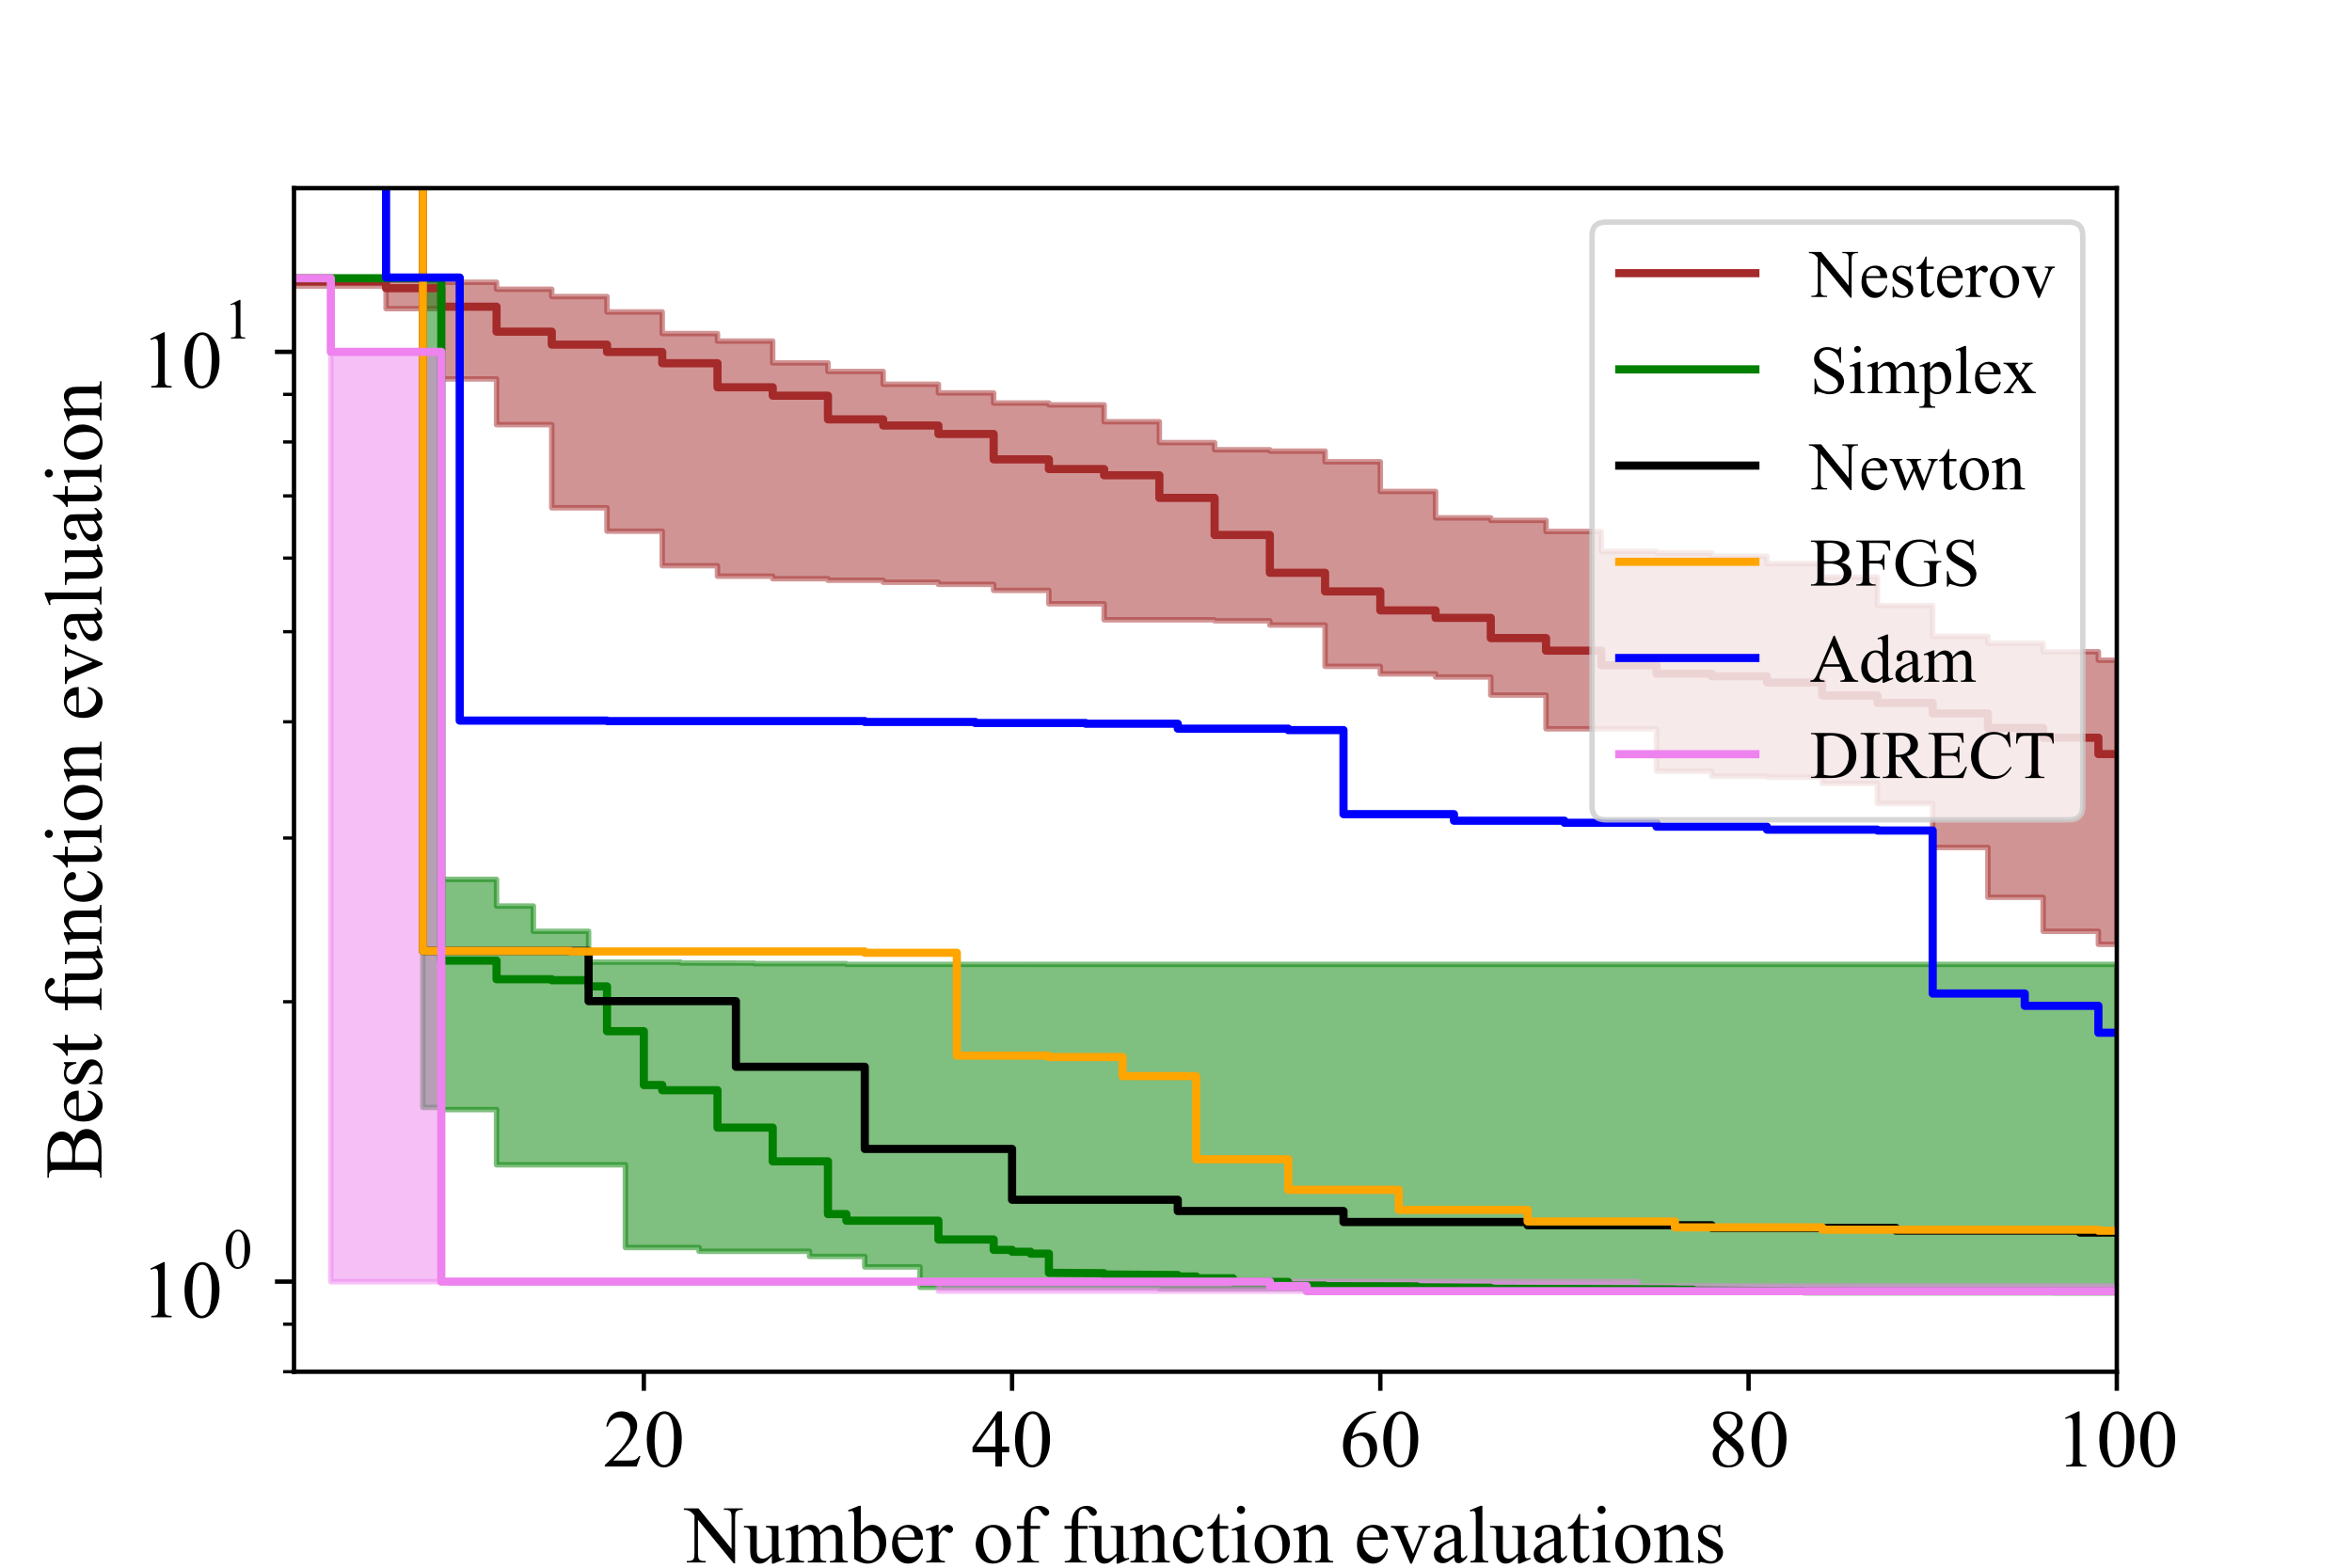 <?xml version="1.0" encoding="utf-8" standalone="no"?>
<!DOCTYPE svg PUBLIC "-//W3C//DTD SVG 1.1//EN"
  "http://www.w3.org/Graphics/SVG/1.1/DTD/svg11.dtd">
<!-- Created with matplotlib (https://matplotlib.org/) -->
<svg height="288pt" version="1.1" viewBox="0 0 432 288" width="432pt" xmlns="http://www.w3.org/2000/svg" xmlns:xlink="http://www.w3.org/1999/xlink">
 <defs>
  <style type="text/css">*{stroke-linecap:butt;stroke-linejoin:round;}</style>
 </defs>
 <g id="figure_1">
  <g id="patch_1">
   <path d="M 0 288 
L 432 288 
L 432 0 
L 0 0 
z
" style="fill:#ffffff;"/>
  </g>
  <g id="axes_1">
   <g id="patch_2">
    <path d="M 54 252 
L 388.8 252 
L 388.8 34.56 
L 54 34.56 
z
" style="fill:#ffffff;"/>
   </g>
   <g id="PolyCollection_1">
    <defs>
     <path d="M 54 -236.737 
L 54 -235.447 
L 57.382 -235.447 
L 57.382 -235.447 
L 60.764 -235.447 
L 60.764 -235.447 
L 64.145 -235.447 
L 64.145 -235.447 
L 67.527 -235.447 
L 67.527 -235.447 
L 70.909 -235.447 
L 70.909 -231.299 
L 74.291 -231.299 
L 74.291 -231.299 
L 77.673 -231.299 
L 77.673 -231.299 
L 81.055 -231.299 
L 81.055 -218.385 
L 84.436 -218.385 
L 84.436 -218.385 
L 87.818 -218.385 
L 87.818 -218.385 
L 91.2 -218.385 
L 91.2 -209.98 
L 94.582 -209.98 
L 94.582 -209.98 
L 97.964 -209.98 
L 97.964 -209.98 
L 101.345 -209.98 
L 101.345 -194.717 
L 104.727 -194.717 
L 104.727 -194.717 
L 108.109 -194.717 
L 108.109 -194.717 
L 111.491 -194.717 
L 111.491 -190.413 
L 114.873 -190.413 
L 114.873 -190.413 
L 118.255 -190.413 
L 118.255 -190.413 
L 121.636 -190.413 
L 121.636 -184.066 
L 125.018 -184.066 
L 125.018 -184.066 
L 128.4 -184.066 
L 128.4 -184.066 
L 131.782 -184.066 
L 131.782 -182.15 
L 135.164 -182.15 
L 135.164 -182.15 
L 138.545 -182.15 
L 138.545 -182.15 
L 141.927 -182.15 
L 141.927 -181.686 
L 145.309 -181.686 
L 145.309 -181.686 
L 148.691 -181.686 
L 148.691 -181.686 
L 152.073 -181.686 
L 152.073 -181.405 
L 155.455 -181.405 
L 155.455 -181.405 
L 158.836 -181.405 
L 158.836 -181.405 
L 162.218 -181.405 
L 162.218 -181.034 
L 165.6 -181.034 
L 165.6 -181.034 
L 168.982 -181.034 
L 168.982 -181.034 
L 172.364 -181.034 
L 172.364 -180.647 
L 175.745 -180.647 
L 175.745 -180.647 
L 179.127 -180.647 
L 179.127 -180.647 
L 182.509 -180.647 
L 182.509 -179.538 
L 185.891 -179.538 
L 185.891 -179.538 
L 189.273 -179.538 
L 189.273 -179.538 
L 192.655 -179.538 
L 192.655 -177.076 
L 196.036 -177.076 
L 196.036 -177.076 
L 199.418 -177.076 
L 199.418 -177.076 
L 202.8 -177.076 
L 202.8 -174.141 
L 206.182 -174.141 
L 206.182 -174.141 
L 209.564 -174.141 
L 209.564 -174.141 
L 212.945 -174.141 
L 212.945 -174.141 
L 216.327 -174.141 
L 216.327 -174.141 
L 219.709 -174.141 
L 219.709 -174.141 
L 223.091 -174.141 
L 223.091 -173.959 
L 226.473 -173.959 
L 226.473 -173.959 
L 229.855 -173.959 
L 229.855 -173.959 
L 233.236 -173.959 
L 233.236 -173.178 
L 236.618 -173.178 
L 236.618 -173.178 
L 240 -173.178 
L 240 -173.178 
L 243.382 -173.178 
L 243.382 -165.585 
L 246.764 -165.585 
L 246.764 -165.585 
L 250.145 -165.585 
L 250.145 -165.585 
L 253.527 -165.585 
L 253.527 -164.202 
L 256.909 -164.202 
L 256.909 -164.202 
L 260.291 -164.202 
L 260.291 -164.202 
L 263.673 -164.202 
L 263.673 -163.627 
L 267.055 -163.627 
L 267.055 -163.627 
L 270.436 -163.627 
L 270.436 -163.627 
L 273.818 -163.627 
L 273.818 -160.306 
L 277.2 -160.306 
L 277.2 -160.306 
L 280.582 -160.306 
L 280.582 -160.306 
L 283.964 -160.306 
L 283.964 -154.113 
L 287.345 -154.113 
L 287.345 -154.113 
L 290.727 -154.113 
L 290.727 -154.113 
L 294.109 -154.113 
L 294.109 -154.103 
L 297.491 -154.103 
L 297.491 -154.103 
L 300.873 -154.103 
L 300.873 -154.103 
L 304.255 -154.103 
L 304.255 -146.317 
L 307.636 -146.317 
L 307.636 -146.317 
L 311.018 -146.317 
L 311.018 -146.317 
L 314.4 -146.317 
L 314.4 -145.386 
L 317.782 -145.386 
L 317.782 -145.386 
L 321.164 -145.386 
L 321.164 -145.386 
L 324.545 -145.386 
L 324.545 -145.226 
L 327.927 -145.226 
L 327.927 -145.226 
L 331.309 -145.226 
L 331.309 -145.226 
L 334.691 -145.226 
L 334.691 -144.095 
L 338.073 -144.095 
L 338.073 -144.095 
L 341.455 -144.095 
L 341.455 -144.095 
L 344.836 -144.095 
L 344.836 -140.373 
L 348.218 -140.373 
L 348.218 -140.373 
L 351.6 -140.373 
L 351.6 -140.373 
L 354.982 -140.373 
L 354.982 -132.313 
L 358.364 -132.313 
L 358.364 -132.313 
L 361.745 -132.313 
L 361.745 -132.313 
L 365.127 -132.313 
L 365.127 -123.161 
L 368.509 -123.161 
L 368.509 -123.161 
L 371.891 -123.161 
L 371.891 -123.161 
L 375.273 -123.161 
L 375.273 -116.911 
L 378.655 -116.911 
L 378.655 -116.911 
L 382.036 -116.911 
L 382.036 -116.911 
L 385.418 -116.911 
L 385.418 -114.518 
L 388.8 -114.518 
L 388.8 -114.518 
L 388.8 -166.712 
L 388.8 -166.712 
L 388.8 -166.712 
L 385.418 -166.712 
L 385.418 -168.268 
L 382.036 -168.268 
L 382.036 -168.268 
L 378.655 -168.268 
L 378.655 -168.268 
L 375.273 -168.268 
L 375.273 -169.801 
L 371.891 -169.801 
L 371.891 -169.801 
L 368.509 -169.801 
L 368.509 -169.801 
L 365.127 -169.801 
L 365.127 -171.084 
L 361.745 -171.084 
L 361.745 -171.084 
L 358.364 -171.084 
L 358.364 -171.084 
L 354.982 -171.084 
L 354.982 -176.761 
L 351.6 -176.761 
L 351.6 -176.761 
L 348.218 -176.761 
L 348.218 -176.761 
L 344.836 -176.761 
L 344.836 -181.99 
L 341.455 -181.99 
L 341.455 -181.99 
L 338.073 -181.99 
L 338.073 -181.99 
L 334.691 -181.99 
L 334.691 -184.454 
L 331.309 -184.454 
L 331.309 -184.454 
L 327.927 -184.454 
L 327.927 -184.454 
L 324.545 -184.454 
L 324.545 -185.811 
L 321.164 -185.811 
L 321.164 -185.811 
L 317.782 -185.811 
L 317.782 -185.811 
L 314.4 -185.811 
L 314.4 -186.405 
L 311.018 -186.405 
L 311.018 -186.405 
L 307.636 -186.405 
L 307.636 -186.405 
L 304.255 -186.405 
L 304.255 -186.694 
L 300.873 -186.694 
L 300.873 -186.694 
L 297.491 -186.694 
L 297.491 -186.694 
L 294.109 -186.694 
L 294.109 -190.358 
L 290.727 -190.358 
L 290.727 -190.358 
L 287.345 -190.358 
L 287.345 -190.358 
L 283.964 -190.358 
L 283.964 -192.395 
L 280.582 -192.395 
L 280.582 -192.395 
L 277.2 -192.395 
L 277.2 -192.395 
L 273.818 -192.395 
L 273.818 -192.865 
L 270.436 -192.865 
L 270.436 -192.865 
L 267.055 -192.865 
L 267.055 -192.865 
L 263.673 -192.865 
L 263.673 -197.714 
L 260.291 -197.714 
L 260.291 -197.714 
L 256.909 -197.714 
L 256.909 -197.714 
L 253.527 -197.714 
L 253.527 -203.163 
L 250.145 -203.163 
L 250.145 -203.163 
L 246.764 -203.163 
L 246.764 -203.163 
L 243.382 -203.163 
L 243.382 -205.124 
L 240 -205.124 
L 240 -205.124 
L 236.618 -205.124 
L 236.618 -205.124 
L 233.236 -205.124 
L 233.236 -205.374 
L 229.855 -205.374 
L 229.855 -205.374 
L 226.473 -205.374 
L 226.473 -205.374 
L 223.091 -205.374 
L 223.091 -206.682 
L 219.709 -206.682 
L 219.709 -206.682 
L 216.327 -206.682 
L 216.327 -206.682 
L 212.945 -206.682 
L 212.945 -210.519 
L 209.564 -210.519 
L 209.564 -210.519 
L 206.182 -210.519 
L 206.182 -210.519 
L 202.8 -210.519 
L 202.8 -213.621 
L 199.418 -213.621 
L 199.418 -213.621 
L 196.036 -213.621 
L 196.036 -213.621 
L 192.655 -213.621 
L 192.655 -213.953 
L 189.273 -213.953 
L 189.273 -213.953 
L 185.891 -213.953 
L 185.891 -213.953 
L 182.509 -213.953 
L 182.509 -215.815 
L 179.127 -215.815 
L 179.127 -215.815 
L 175.745 -215.815 
L 175.745 -215.815 
L 172.364 -215.815 
L 172.364 -217.407 
L 168.982 -217.407 
L 168.982 -217.407 
L 165.6 -217.407 
L 165.6 -217.407 
L 162.218 -217.407 
L 162.218 -219.756 
L 158.836 -219.756 
L 158.836 -219.756 
L 155.455 -219.756 
L 155.455 -219.756 
L 152.073 -219.756 
L 152.073 -221.334 
L 148.691 -221.334 
L 148.691 -221.334 
L 145.309 -221.334 
L 145.309 -221.334 
L 141.927 -221.334 
L 141.927 -225.338 
L 138.545 -225.338 
L 138.545 -225.338 
L 135.164 -225.338 
L 135.164 -225.338 
L 131.782 -225.338 
L 131.782 -226.716 
L 128.4 -226.716 
L 128.4 -226.716 
L 125.018 -226.716 
L 125.018 -226.716 
L 121.636 -226.716 
L 121.636 -230.69 
L 118.255 -230.69 
L 118.255 -230.69 
L 114.873 -230.69 
L 114.873 -230.69 
L 111.491 -230.69 
L 111.491 -233.521 
L 108.109 -233.521 
L 108.109 -233.521 
L 104.727 -233.521 
L 104.727 -233.521 
L 101.345 -233.521 
L 101.345 -234.867 
L 97.964 -234.867 
L 97.964 -234.867 
L 94.582 -234.867 
L 94.582 -234.867 
L 91.2 -234.867 
L 91.2 -236.142 
L 87.818 -236.142 
L 87.818 -236.142 
L 84.436 -236.142 
L 84.436 -236.142 
L 81.055 -236.142 
L 81.055 -236.539 
L 77.673 -236.539 
L 77.673 -236.539 
L 74.291 -236.539 
L 74.291 -236.539 
L 70.909 -236.539 
L 70.909 -236.737 
L 67.527 -236.737 
L 67.527 -236.737 
L 64.145 -236.737 
L 64.145 -236.737 
L 60.764 -236.737 
L 60.764 -236.737 
L 57.382 -236.737 
L 57.382 -236.737 
L 54 -236.737 
z
" id="m2934e81fad" style="stroke:#a52a2a;stroke-opacity:0.5;"/>
    </defs>
    <g clip-path="url(#pf2e2ebb601)">
     <use style="fill:#a52a2a;fill-opacity:0.5;stroke:#a52a2a;stroke-opacity:0.5;" x="0" xlink:href="#m2934e81fad" y="288"/>
    </g>
   </g>
   <g id="PolyCollection_2">
    <defs>
     <path d="M 54 -236.887 
L 54 -236.887 
L 57.382 -236.887 
L 57.382 -236.887 
L 60.764 -236.887 
L 60.764 -236.887 
L 64.145 -236.887 
L 64.145 -236.887 
L 67.527 -236.887 
L 67.527 -236.887 
L 70.909 -236.887 
L 70.909 -236.887 
L 74.291 -236.887 
L 74.291 -236.887 
L 77.673 -236.887 
L 77.673 -84.554 
L 81.055 -84.554 
L 81.055 -84.156 
L 84.436 -84.156 
L 84.436 -84.156 
L 87.818 -84.156 
L 87.818 -84.156 
L 91.2 -84.156 
L 91.2 -74.015 
L 94.582 -74.015 
L 94.582 -74.015 
L 97.964 -74.015 
L 97.964 -74.015 
L 101.345 -74.015 
L 101.345 -74.015 
L 104.727 -74.015 
L 104.727 -74.015 
L 108.109 -74.015 
L 108.109 -74.015 
L 111.491 -74.015 
L 111.491 -74.015 
L 114.873 -74.015 
L 114.873 -58.814 
L 118.255 -58.814 
L 118.255 -58.814 
L 121.636 -58.814 
L 121.636 -58.814 
L 125.018 -58.814 
L 125.018 -58.814 
L 128.4 -58.814 
L 128.4 -58.129 
L 131.782 -58.129 
L 131.782 -58.129 
L 135.164 -58.129 
L 135.164 -58.129 
L 138.545 -58.129 
L 138.545 -58.129 
L 141.927 -58.129 
L 141.927 -58.129 
L 145.309 -58.129 
L 145.309 -58.129 
L 148.691 -58.129 
L 148.691 -57.174 
L 152.073 -57.174 
L 152.073 -57.174 
L 155.455 -57.174 
L 155.455 -57.174 
L 158.836 -57.174 
L 158.836 -55.253 
L 162.218 -55.253 
L 162.218 -55.253 
L 165.6 -55.253 
L 165.6 -55.253 
L 168.982 -55.253 
L 168.982 -51.507 
L 172.364 -51.507 
L 172.364 -51.507 
L 175.745 -51.507 
L 175.745 -51.507 
L 179.127 -51.507 
L 179.127 -51.507 
L 182.509 -51.507 
L 182.509 -51.507 
L 185.891 -51.507 
L 185.891 -51.507 
L 189.273 -51.507 
L 189.273 -51.507 
L 192.655 -51.507 
L 192.655 -51.507 
L 196.036 -51.507 
L 196.036 -51.507 
L 199.418 -51.507 
L 199.418 -51.507 
L 202.8 -51.507 
L 202.8 -51.507 
L 206.182 -51.507 
L 206.182 -51.507 
L 209.564 -51.507 
L 209.564 -51.507 
L 212.945 -51.507 
L 212.945 -51.26 
L 216.327 -51.26 
L 216.327 -51.26 
L 219.709 -51.26 
L 219.709 -51.26 
L 223.091 -51.26 
L 223.091 -51.26 
L 226.473 -51.26 
L 226.473 -51.26 
L 229.855 -51.26 
L 229.855 -51.26 
L 233.236 -51.26 
L 233.236 -51.26 
L 236.618 -51.26 
L 236.618 -51.26 
L 240 -51.26 
L 240 -51.26 
L 243.382 -51.26 
L 243.382 -50.852 
L 246.764 -50.852 
L 246.764 -50.852 
L 250.145 -50.852 
L 250.145 -50.852 
L 253.527 -50.852 
L 253.527 -50.78 
L 256.909 -50.78 
L 256.909 -50.78 
L 260.291 -50.78 
L 260.291 -50.78 
L 263.673 -50.78 
L 263.673 -50.78 
L 267.055 -50.78 
L 267.055 -50.78 
L 270.436 -50.78 
L 270.436 -50.78 
L 273.818 -50.78 
L 273.818 -50.78 
L 277.2 -50.78 
L 277.2 -50.725 
L 280.582 -50.725 
L 280.582 -50.725 
L 283.964 -50.725 
L 283.964 -50.725 
L 287.345 -50.725 
L 287.345 -50.725 
L 290.727 -50.725 
L 290.727 -50.725 
L 294.109 -50.725 
L 294.109 -50.725 
L 297.491 -50.725 
L 297.491 -50.725 
L 300.873 -50.725 
L 300.873 -50.725 
L 304.255 -50.725 
L 304.255 -50.725 
L 307.636 -50.725 
L 307.636 -50.725 
L 311.018 -50.725 
L 311.018 -50.725 
L 314.4 -50.725 
L 314.4 -50.725 
L 317.782 -50.725 
L 317.782 -50.725 
L 321.164 -50.725 
L 321.164 -50.725 
L 324.545 -50.725 
L 324.545 -50.725 
L 327.927 -50.725 
L 327.927 -50.725 
L 331.309 -50.725 
L 331.309 -50.725 
L 334.691 -50.725 
L 334.691 -50.725 
L 338.073 -50.725 
L 338.073 -50.725 
L 341.455 -50.725 
L 341.455 -50.725 
L 344.836 -50.725 
L 344.836 -50.725 
L 348.218 -50.725 
L 348.218 -50.725 
L 351.6 -50.725 
L 351.6 -50.725 
L 354.982 -50.725 
L 354.982 -50.725 
L 358.364 -50.725 
L 358.364 -50.725 
L 361.745 -50.725 
L 361.745 -50.725 
L 365.127 -50.725 
L 365.127 -50.725 
L 368.509 -50.725 
L 368.509 -50.725 
L 371.891 -50.725 
L 371.891 -50.725 
L 375.273 -50.725 
L 375.273 -50.725 
L 378.655 -50.725 
L 378.655 -50.725 
L 382.036 -50.725 
L 382.036 -50.725 
L 385.418 -50.725 
L 385.418 -50.725 
L 388.8 -50.725 
L 388.8 -50.725 
L 388.8 -110.831 
L 388.8 -110.831 
L 388.8 -110.831 
L 385.418 -110.831 
L 385.418 -110.831 
L 382.036 -110.831 
L 382.036 -110.831 
L 378.655 -110.831 
L 378.655 -110.831 
L 375.273 -110.831 
L 375.273 -110.831 
L 371.891 -110.831 
L 371.891 -110.831 
L 368.509 -110.831 
L 368.509 -110.831 
L 365.127 -110.831 
L 365.127 -110.831 
L 361.745 -110.831 
L 361.745 -110.831 
L 358.364 -110.831 
L 358.364 -110.831 
L 354.982 -110.831 
L 354.982 -110.831 
L 351.6 -110.831 
L 351.6 -110.831 
L 348.218 -110.831 
L 348.218 -110.831 
L 344.836 -110.831 
L 344.836 -110.831 
L 341.455 -110.831 
L 341.455 -110.831 
L 338.073 -110.831 
L 338.073 -110.831 
L 334.691 -110.831 
L 334.691 -110.831 
L 331.309 -110.831 
L 331.309 -110.831 
L 327.927 -110.831 
L 327.927 -110.831 
L 324.545 -110.831 
L 324.545 -110.831 
L 321.164 -110.831 
L 321.164 -110.831 
L 317.782 -110.831 
L 317.782 -110.831 
L 314.4 -110.831 
L 314.4 -110.831 
L 311.018 -110.831 
L 311.018 -110.831 
L 307.636 -110.831 
L 307.636 -110.831 
L 304.255 -110.831 
L 304.255 -110.831 
L 300.873 -110.831 
L 300.873 -110.831 
L 297.491 -110.831 
L 297.491 -110.831 
L 294.109 -110.831 
L 294.109 -110.831 
L 290.727 -110.831 
L 290.727 -110.831 
L 287.345 -110.831 
L 287.345 -110.831 
L 283.964 -110.831 
L 283.964 -110.831 
L 280.582 -110.831 
L 280.582 -110.831 
L 277.2 -110.831 
L 277.2 -110.831 
L 273.818 -110.831 
L 273.818 -110.831 
L 270.436 -110.831 
L 270.436 -110.831 
L 267.055 -110.831 
L 267.055 -110.831 
L 263.673 -110.831 
L 263.673 -110.831 
L 260.291 -110.831 
L 260.291 -110.831 
L 256.909 -110.831 
L 256.909 -110.831 
L 253.527 -110.831 
L 253.527 -110.831 
L 250.145 -110.831 
L 250.145 -110.831 
L 246.764 -110.831 
L 246.764 -110.831 
L 243.382 -110.831 
L 243.382 -110.831 
L 240 -110.831 
L 240 -110.831 
L 236.618 -110.831 
L 236.618 -110.831 
L 233.236 -110.831 
L 233.236 -110.831 
L 229.855 -110.831 
L 229.855 -110.831 
L 226.473 -110.831 
L 226.473 -110.831 
L 223.091 -110.831 
L 223.091 -110.831 
L 219.709 -110.831 
L 219.709 -110.831 
L 216.327 -110.831 
L 216.327 -110.831 
L 212.945 -110.831 
L 212.945 -110.832 
L 209.564 -110.832 
L 209.564 -110.832 
L 206.182 -110.832 
L 206.182 -110.832 
L 202.8 -110.832 
L 202.8 -110.833 
L 199.418 -110.833 
L 199.418 -110.833 
L 196.036 -110.833 
L 196.036 -110.833 
L 192.655 -110.833 
L 192.655 -110.833 
L 189.273 -110.833 
L 189.273 -110.834 
L 185.891 -110.834 
L 185.891 -110.834 
L 182.509 -110.834 
L 182.509 -110.834 
L 179.127 -110.834 
L 179.127 -110.834 
L 175.745 -110.834 
L 175.745 -110.834 
L 172.364 -110.834 
L 172.364 -110.834 
L 168.982 -110.834 
L 168.982 -110.834 
L 165.6 -110.834 
L 165.6 -110.834 
L 162.218 -110.834 
L 162.218 -110.834 
L 158.836 -110.834 
L 158.836 -110.834 
L 155.455 -110.834 
L 155.455 -110.966 
L 152.073 -110.966 
L 152.073 -110.966 
L 148.691 -110.966 
L 148.691 -110.966 
L 145.309 -110.966 
L 145.309 -110.966 
L 141.927 -110.966 
L 141.927 -110.966 
L 138.545 -110.966 
L 138.545 -111.065 
L 135.164 -111.065 
L 135.164 -111.082 
L 131.782 -111.082 
L 131.782 -111.082 
L 128.4 -111.082 
L 128.4 -111.095 
L 125.018 -111.095 
L 125.018 -111.245 
L 121.636 -111.245 
L 121.636 -111.245 
L 118.255 -111.245 
L 118.255 -111.245 
L 114.873 -111.245 
L 114.873 -111.245 
L 111.491 -111.245 
L 111.491 -111.245 
L 108.109 -111.245 
L 108.109 -116.905 
L 104.727 -116.905 
L 104.727 -116.905 
L 101.345 -116.905 
L 101.345 -116.905 
L 97.964 -116.905 
L 97.964 -121.553 
L 94.582 -121.553 
L 94.582 -121.553 
L 91.2 -121.553 
L 91.2 -126.449 
L 87.818 -126.449 
L 87.818 -126.449 
L 84.436 -126.449 
L 84.436 -126.449 
L 81.055 -126.449 
L 81.055 -236.887 
L 77.673 -236.887 
L 77.673 -236.887 
L 74.291 -236.887 
L 74.291 -236.887 
L 70.909 -236.887 
L 70.909 -236.887 
L 67.527 -236.887 
L 67.527 -236.887 
L 64.145 -236.887 
L 64.145 -236.887 
L 60.764 -236.887 
L 60.764 -236.887 
L 57.382 -236.887 
L 57.382 -236.887 
L 54 -236.887 
z
" id="ma721e080e5" style="stroke:#008000;stroke-opacity:0.5;"/>
    </defs>
    <g clip-path="url(#pf2e2ebb601)">
     <use style="fill:#008000;fill-opacity:0.5;stroke:#008000;stroke-opacity:0.5;" x="0" xlink:href="#ma721e080e5" y="288"/>
    </g>
   </g>
   <g id="PolyCollection_3">
    <defs>
     <path d="M 54 -236.887 
L 54 -236.887 
L 57.382 -236.887 
L 57.382 -236.887 
L 60.764 -236.887 
L 60.764 -52.553 
L 64.145 -52.553 
L 64.145 -52.553 
L 67.527 -52.553 
L 67.527 -52.553 
L 70.909 -52.553 
L 70.909 -52.553 
L 74.291 -52.553 
L 74.291 -52.553 
L 77.673 -52.553 
L 77.673 -52.553 
L 81.055 -52.553 
L 81.055 -52.553 
L 84.436 -52.553 
L 84.436 -52.553 
L 87.818 -52.553 
L 87.818 -52.553 
L 91.2 -52.553 
L 91.2 -52.553 
L 94.582 -52.553 
L 94.582 -52.553 
L 97.964 -52.553 
L 97.964 -52.553 
L 101.345 -52.553 
L 101.345 -52.553 
L 104.727 -52.553 
L 104.727 -52.553 
L 108.109 -52.553 
L 108.109 -52.553 
L 111.491 -52.553 
L 111.491 -52.553 
L 114.873 -52.553 
L 114.873 -52.553 
L 118.255 -52.553 
L 118.255 -52.553 
L 121.636 -52.553 
L 121.636 -52.553 
L 125.018 -52.553 
L 125.018 -52.553 
L 128.4 -52.553 
L 128.4 -52.553 
L 131.782 -52.553 
L 131.782 -52.553 
L 135.164 -52.553 
L 135.164 -52.553 
L 138.545 -52.553 
L 138.545 -52.553 
L 141.927 -52.553 
L 141.927 -52.553 
L 145.309 -52.553 
L 145.309 -52.553 
L 148.691 -52.553 
L 148.691 -52.553 
L 152.073 -52.553 
L 152.073 -52.553 
L 155.455 -52.553 
L 155.455 -52.553 
L 158.836 -52.553 
L 158.836 -52.553 
L 162.218 -52.553 
L 162.218 -52.553 
L 165.6 -52.553 
L 165.6 -52.553 
L 168.982 -52.553 
L 168.982 -52.553 
L 172.364 -52.553 
L 172.364 -50.803 
L 175.745 -50.803 
L 175.745 -50.803 
L 179.127 -50.803 
L 179.127 -50.803 
L 182.509 -50.803 
L 182.509 -50.803 
L 185.891 -50.803 
L 185.891 -50.803 
L 189.273 -50.803 
L 189.273 -50.803 
L 192.655 -50.803 
L 192.655 -50.803 
L 196.036 -50.803 
L 196.036 -50.803 
L 199.418 -50.803 
L 199.418 -50.803 
L 202.8 -50.803 
L 202.8 -50.803 
L 206.182 -50.803 
L 206.182 -50.803 
L 209.564 -50.803 
L 209.564 -50.803 
L 212.945 -50.803 
L 212.945 -50.803 
L 216.327 -50.803 
L 216.327 -50.803 
L 219.709 -50.803 
L 219.709 -50.803 
L 223.091 -50.803 
L 223.091 -50.803 
L 226.473 -50.803 
L 226.473 -50.803 
L 229.855 -50.803 
L 229.855 -50.803 
L 233.236 -50.803 
L 233.236 -50.803 
L 236.618 -50.803 
L 236.618 -50.803 
L 240 -50.803 
L 240 -50.803 
L 243.382 -50.803 
L 243.382 -50.803 
L 246.764 -50.803 
L 246.764 -50.803 
L 250.145 -50.803 
L 250.145 -50.803 
L 253.527 -50.803 
L 253.527 -50.675 
L 256.909 -50.675 
L 256.909 -50.675 
L 260.291 -50.675 
L 260.291 -50.675 
L 263.673 -50.675 
L 263.673 -50.675 
L 267.055 -50.675 
L 267.055 -50.675 
L 270.436 -50.675 
L 270.436 -50.675 
L 273.818 -50.675 
L 273.818 -50.675 
L 277.2 -50.675 
L 277.2 -50.675 
L 280.582 -50.675 
L 280.582 -50.675 
L 283.964 -50.675 
L 283.964 -50.675 
L 287.345 -50.675 
L 287.345 -50.675 
L 290.727 -50.675 
L 290.727 -50.675 
L 294.109 -50.675 
L 294.109 -50.675 
L 297.491 -50.675 
L 297.491 -50.675 
L 300.873 -50.675 
L 300.873 -50.675 
L 304.255 -50.675 
L 304.255 -50.675 
L 307.636 -50.675 
L 307.636 -50.675 
L 311.018 -50.675 
L 311.018 -50.675 
L 314.4 -50.675 
L 314.4 -50.675 
L 317.782 -50.675 
L 317.782 -50.675 
L 321.164 -50.675 
L 321.164 -50.675 
L 324.545 -50.675 
L 324.545 -50.675 
L 327.927 -50.675 
L 327.927 -50.675 
L 331.309 -50.675 
L 331.309 -50.675 
L 334.691 -50.675 
L 334.691 -50.675 
L 338.073 -50.675 
L 338.073 -50.675 
L 341.455 -50.675 
L 341.455 -50.675 
L 344.836 -50.675 
L 344.836 -50.675 
L 348.218 -50.675 
L 348.218 -50.675 
L 351.6 -50.675 
L 351.6 -50.675 
L 354.982 -50.675 
L 354.982 -50.675 
L 358.364 -50.675 
L 358.364 -50.675 
L 361.745 -50.675 
L 361.745 -50.675 
L 365.127 -50.675 
L 365.127 -50.675 
L 368.509 -50.675 
L 368.509 -50.675 
L 371.891 -50.675 
L 371.891 -50.675 
L 375.273 -50.675 
L 375.273 -50.675 
L 378.655 -50.675 
L 378.655 -50.675 
L 382.036 -50.675 
L 382.036 -50.675 
L 385.418 -50.675 
L 385.418 -50.675 
L 388.8 -50.675 
L 388.8 -50.675 
L 388.8 -51.746 
L 388.8 -51.746 
L 388.8 -51.746 
L 385.418 -51.746 
L 385.418 -51.746 
L 382.036 -51.746 
L 382.036 -51.746 
L 378.655 -51.746 
L 378.655 -51.746 
L 375.273 -51.746 
L 375.273 -51.746 
L 371.891 -51.746 
L 371.891 -51.746 
L 368.509 -51.746 
L 368.509 -51.746 
L 365.127 -51.746 
L 365.127 -51.746 
L 361.745 -51.746 
L 361.745 -51.746 
L 358.364 -51.746 
L 358.364 -51.746 
L 354.982 -51.746 
L 354.982 -51.746 
L 351.6 -51.746 
L 351.6 -51.746 
L 348.218 -51.746 
L 348.218 -51.746 
L 344.836 -51.746 
L 344.836 -51.746 
L 341.455 -51.746 
L 341.455 -51.746 
L 338.073 -51.746 
L 338.073 -51.746 
L 334.691 -51.746 
L 334.691 -51.746 
L 331.309 -51.746 
L 331.309 -51.746 
L 327.927 -51.746 
L 327.927 -51.746 
L 324.545 -51.746 
L 324.545 -51.746 
L 321.164 -51.746 
L 321.164 -51.746 
L 317.782 -51.746 
L 317.782 -51.746 
L 314.4 -51.746 
L 314.4 -51.746 
L 311.018 -51.746 
L 311.018 -51.746 
L 307.636 -51.746 
L 307.636 -51.746 
L 304.255 -51.746 
L 304.255 -51.746 
L 300.873 -51.746 
L 300.873 -52.553 
L 297.491 -52.553 
L 297.491 -52.553 
L 294.109 -52.553 
L 294.109 -52.553 
L 290.727 -52.553 
L 290.727 -52.553 
L 287.345 -52.553 
L 287.345 -52.553 
L 283.964 -52.553 
L 283.964 -52.553 
L 280.582 -52.553 
L 280.582 -52.553 
L 277.2 -52.553 
L 277.2 -52.553 
L 273.818 -52.553 
L 273.818 -52.553 
L 270.436 -52.553 
L 270.436 -52.553 
L 267.055 -52.553 
L 267.055 -52.553 
L 263.673 -52.553 
L 263.673 -52.553 
L 260.291 -52.553 
L 260.291 -52.553 
L 256.909 -52.553 
L 256.909 -52.553 
L 253.527 -52.553 
L 253.527 -52.553 
L 250.145 -52.553 
L 250.145 -52.553 
L 246.764 -52.553 
L 246.764 -52.553 
L 243.382 -52.553 
L 243.382 -52.553 
L 240 -52.553 
L 240 -52.553 
L 236.618 -52.553 
L 236.618 -52.553 
L 233.236 -52.553 
L 233.236 -52.553 
L 229.855 -52.553 
L 229.855 -52.553 
L 226.473 -52.553 
L 226.473 -52.553 
L 223.091 -52.553 
L 223.091 -52.553 
L 219.709 -52.553 
L 219.709 -52.553 
L 216.327 -52.553 
L 216.327 -52.553 
L 212.945 -52.553 
L 212.945 -52.553 
L 209.564 -52.553 
L 209.564 -52.553 
L 206.182 -52.553 
L 206.182 -52.553 
L 202.8 -52.553 
L 202.8 -52.553 
L 199.418 -52.553 
L 199.418 -52.553 
L 196.036 -52.553 
L 196.036 -52.553 
L 192.655 -52.553 
L 192.655 -52.553 
L 189.273 -52.553 
L 189.273 -52.553 
L 185.891 -52.553 
L 185.891 -52.553 
L 182.509 -52.553 
L 182.509 -52.553 
L 179.127 -52.553 
L 179.127 -52.553 
L 175.745 -52.553 
L 175.745 -52.553 
L 172.364 -52.553 
L 172.364 -52.553 
L 168.982 -52.553 
L 168.982 -52.553 
L 165.6 -52.553 
L 165.6 -52.553 
L 162.218 -52.553 
L 162.218 -52.553 
L 158.836 -52.553 
L 158.836 -52.553 
L 155.455 -52.553 
L 155.455 -52.553 
L 152.073 -52.553 
L 152.073 -52.553 
L 148.691 -52.553 
L 148.691 -52.553 
L 145.309 -52.553 
L 145.309 -52.553 
L 141.927 -52.553 
L 141.927 -52.553 
L 138.545 -52.553 
L 138.545 -52.553 
L 135.164 -52.553 
L 135.164 -52.553 
L 131.782 -52.553 
L 131.782 -52.553 
L 128.4 -52.553 
L 128.4 -52.553 
L 125.018 -52.553 
L 125.018 -52.553 
L 121.636 -52.553 
L 121.636 -52.553 
L 118.255 -52.553 
L 118.255 -52.553 
L 114.873 -52.553 
L 114.873 -52.553 
L 111.491 -52.553 
L 111.491 -52.553 
L 108.109 -52.553 
L 108.109 -52.553 
L 104.727 -52.553 
L 104.727 -52.553 
L 101.345 -52.553 
L 101.345 -52.553 
L 97.964 -52.553 
L 97.964 -52.553 
L 94.582 -52.553 
L 94.582 -52.553 
L 91.2 -52.553 
L 91.2 -52.553 
L 87.818 -52.553 
L 87.818 -52.553 
L 84.436 -52.553 
L 84.436 -52.553 
L 81.055 -52.553 
L 81.055 -223.362 
L 77.673 -223.362 
L 77.673 -223.362 
L 74.291 -223.362 
L 74.291 -223.362 
L 70.909 -223.362 
L 70.909 -223.362 
L 67.527 -223.362 
L 67.527 -223.362 
L 64.145 -223.362 
L 64.145 -223.362 
L 60.764 -223.362 
L 60.764 -236.887 
L 57.382 -236.887 
L 57.382 -236.887 
L 54 -236.887 
z
" id="m68d7325035" style="stroke:#ee82ee;stroke-opacity:0.5;"/>
    </defs>
    <g clip-path="url(#pf2e2ebb601)">
     <use style="fill:#ee82ee;fill-opacity:0.5;stroke:#ee82ee;stroke-opacity:0.5;" x="0" xlink:href="#m68d7325035" y="288"/>
    </g>
   </g>
   <g id="matplotlib.axis_1">
    <g id="xtick_1">
     <g id="line2d_1">
      <defs>
       <path d="M 0 0 
L 0 3.5 
" id="m4f81127617" style="stroke:#000000;stroke-width:0.8;"/>
      </defs>
      <g>
       <use style="stroke:#000000;stroke-width:0.8;" x="118.255" xlink:href="#m4f81127617" y="252"/>
      </g>
     </g>
     <g id="text_1">
      <!-- 20 -->
      <g transform="translate(110.755 269.416)scale(0.15 -0.15)">
       <defs>
        <path d="M 45.844 12.75 
L 41.219 0 
L 2.156 0 
L 2.156 1.812 
Q 19.391 17.531 26.422 27.484 
Q 33.453 37.453 33.453 45.703 
Q 33.453 52 29.594 56.047 
Q 25.734 60.109 20.359 60.109 
Q 15.484 60.109 11.594 57.25 
Q 7.719 54.391 5.859 48.875 
L 4.047 48.875 
Q 5.281 57.906 10.328 62.734 
Q 15.375 67.578 22.953 67.578 
Q 31 67.578 36.391 62.406 
Q 41.797 57.234 41.797 50.203 
Q 41.797 45.172 39.453 40.141 
Q 35.844 32.234 27.734 23.391 
Q 15.578 10.109 12.547 7.375 
L 29.828 7.375 
Q 35.109 7.375 37.234 7.766 
Q 39.359 8.156 41.062 9.344 
Q 42.781 10.547 44.047 12.75 
z
" id="TimesNewRomanPSMT-50"/>
        <path d="M 3.609 32.719 
Q 3.609 44.047 7.031 52.219 
Q 10.453 60.406 16.109 64.406 
Q 20.516 67.578 25.203 67.578 
Q 32.812 67.578 38.875 59.812 
Q 46.438 50.203 46.438 33.734 
Q 46.438 22.219 43.109 14.156 
Q 39.797 6.109 34.641 2.469 
Q 29.5 -1.172 24.703 -1.172 
Q 15.234 -1.172 8.938 10.016 
Q 3.609 19.438 3.609 32.719 
z
M 13.188 31.5 
Q 13.188 17.828 16.547 9.188 
Q 19.344 1.906 24.859 1.906 
Q 27.484 1.906 30.312 4.266 
Q 33.156 6.641 34.625 12.203 
Q 36.859 20.609 36.859 35.891 
Q 36.859 47.219 34.516 54.781 
Q 32.766 60.406 29.984 62.75 
Q 27.984 64.359 25.141 64.359 
Q 21.828 64.359 19.234 61.375 
Q 15.719 57.328 14.453 48.625 
Q 13.188 39.938 13.188 31.5 
z
" id="TimesNewRomanPSMT-48"/>
       </defs>
       <use xlink:href="#TimesNewRomanPSMT-50"/>
       <use x="50" xlink:href="#TimesNewRomanPSMT-48"/>
      </g>
     </g>
    </g>
    <g id="xtick_2">
     <g id="line2d_2">
      <g>
       <use style="stroke:#000000;stroke-width:0.8;" x="185.891" xlink:href="#m4f81127617" y="252"/>
      </g>
     </g>
     <g id="text_2">
      <!-- 40 -->
      <g transform="translate(178.391 269.416)scale(0.15 -0.15)">
       <defs>
        <path d="M 46.531 24.422 
L 46.531 17.484 
L 37.641 17.484 
L 37.641 0 
L 29.594 0 
L 29.594 17.484 
L 1.562 17.484 
L 1.562 23.734 
L 32.281 67.578 
L 37.641 67.578 
L 37.641 24.422 
z
M 29.594 24.422 
L 29.594 57.281 
L 6.344 24.422 
z
" id="TimesNewRomanPSMT-52"/>
       </defs>
       <use xlink:href="#TimesNewRomanPSMT-52"/>
       <use x="50" xlink:href="#TimesNewRomanPSMT-48"/>
      </g>
     </g>
    </g>
    <g id="xtick_3">
     <g id="line2d_3">
      <g>
       <use style="stroke:#000000;stroke-width:0.8;" x="253.527" xlink:href="#m4f81127617" y="252"/>
      </g>
     </g>
     <g id="text_3">
      <!-- 60 -->
      <g transform="translate(246.027 269.416)scale(0.15 -0.15)">
       <defs>
        <path d="M 44.828 67.578 
L 44.828 65.766 
Q 38.375 65.141 34.297 63.203 
Q 30.219 61.281 26.234 57.328 
Q 22.266 53.375 19.656 48.516 
Q 17.047 43.656 15.281 36.969 
Q 22.312 41.797 29.391 41.797 
Q 36.188 41.797 41.156 36.328 
Q 46.141 30.859 46.141 22.266 
Q 46.141 13.969 41.109 7.125 
Q 35.062 -1.172 25.094 -1.172 
Q 18.312 -1.172 13.578 3.328 
Q 4.297 12.062 4.297 25.984 
Q 4.297 34.859 7.859 42.859 
Q 11.422 50.875 18.031 57.078 
Q 24.656 63.281 30.703 65.422 
Q 36.766 67.578 42 67.578 
z
M 14.453 33.406 
Q 13.578 26.812 13.578 22.75 
Q 13.578 18.062 15.312 12.562 
Q 17.047 7.078 20.453 3.859 
Q 22.953 1.562 26.516 1.562 
Q 30.766 1.562 34.109 5.562 
Q 37.453 9.578 37.453 17 
Q 37.453 25.344 34.125 31.438 
Q 30.812 37.547 24.703 37.547 
Q 22.859 37.547 20.734 36.766 
Q 18.609 35.984 14.453 33.406 
z
" id="TimesNewRomanPSMT-54"/>
       </defs>
       <use xlink:href="#TimesNewRomanPSMT-54"/>
       <use x="50" xlink:href="#TimesNewRomanPSMT-48"/>
      </g>
     </g>
    </g>
    <g id="xtick_4">
     <g id="line2d_4">
      <g>
       <use style="stroke:#000000;stroke-width:0.8;" x="321.164" xlink:href="#m4f81127617" y="252"/>
      </g>
     </g>
     <g id="text_4">
      <!-- 80 -->
      <g transform="translate(313.664 269.416)scale(0.15 -0.15)">
       <defs>
        <path d="M 19.188 33.344 
Q 11.328 39.797 9.047 43.703 
Q 6.781 47.609 6.781 51.812 
Q 6.781 58.25 11.766 62.906 
Q 16.75 67.578 25 67.578 
Q 33.016 67.578 37.891 63.234 
Q 42.781 58.891 42.781 53.328 
Q 42.781 49.609 40.141 45.75 
Q 37.5 41.891 29.156 36.672 
Q 37.75 30.031 40.531 26.219 
Q 44.234 21.234 44.234 15.719 
Q 44.234 8.734 38.906 3.781 
Q 33.594 -1.172 24.953 -1.172 
Q 15.531 -1.172 10.25 4.734 
Q 6.062 9.469 6.062 15.094 
Q 6.062 19.484 9.016 23.797 
Q 11.969 28.125 19.188 33.344 
z
M 26.859 38.578 
Q 32.719 43.844 34.281 46.891 
Q 35.844 49.953 35.844 53.812 
Q 35.844 58.938 32.953 61.844 
Q 30.078 64.75 25.094 64.75 
Q 20.125 64.75 17 61.859 
Q 13.875 58.984 13.875 55.125 
Q 13.875 52.594 15.156 50.047 
Q 16.453 47.516 18.844 45.219 
z
M 21.484 31.5 
Q 17.438 28.078 15.484 24.047 
Q 13.531 20.016 13.531 15.328 
Q 13.531 9.031 16.969 5.25 
Q 20.406 1.469 25.734 1.469 
Q 31 1.469 34.172 4.438 
Q 37.359 7.422 37.359 11.672 
Q 37.359 15.188 35.5 17.969 
Q 32.031 23.141 21.484 31.5 
z
" id="TimesNewRomanPSMT-56"/>
       </defs>
       <use xlink:href="#TimesNewRomanPSMT-56"/>
       <use x="50" xlink:href="#TimesNewRomanPSMT-48"/>
      </g>
     </g>
    </g>
    <g id="xtick_5">
     <g id="line2d_5">
      <g>
       <use style="stroke:#000000;stroke-width:0.8;" x="388.8" xlink:href="#m4f81127617" y="252"/>
      </g>
     </g>
     <g id="text_5">
      <!-- 100 -->
      <g transform="translate(377.55 269.416)scale(0.15 -0.15)">
       <defs>
        <path d="M 11.719 59.719 
L 27.828 67.578 
L 29.438 67.578 
L 29.438 11.672 
Q 29.438 6.109 29.906 4.734 
Q 30.375 3.375 31.828 2.641 
Q 33.297 1.906 37.797 1.812 
L 37.797 0 
L 12.891 0 
L 12.891 1.812 
Q 17.578 1.906 18.938 2.609 
Q 20.312 3.328 20.844 4.516 
Q 21.391 5.719 21.391 11.672 
L 21.391 47.406 
Q 21.391 54.641 20.906 56.688 
Q 20.562 58.25 19.656 58.984 
Q 18.75 59.719 17.484 59.719 
Q 15.672 59.719 12.453 58.203 
z
" id="TimesNewRomanPSMT-49"/>
       </defs>
       <use xlink:href="#TimesNewRomanPSMT-49"/>
       <use x="50" xlink:href="#TimesNewRomanPSMT-48"/>
       <use x="100" xlink:href="#TimesNewRomanPSMT-48"/>
      </g>
     </g>
    </g>
    <g id="text_6">
     <!-- Number of function evaluations -->
     <g transform="translate(125.8 287.04)scale(0.15 -0.15)">
      <defs>
       <path d="M -1.312 66.219 
L 16.656 66.219 
L 57.125 16.547 
L 57.125 54.734 
Q 57.125 60.844 55.766 62.359 
Q 53.953 64.406 50.047 64.406 
L 47.75 64.406 
L 47.75 66.219 
L 70.797 66.219 
L 70.797 64.406 
L 68.453 64.406 
Q 64.266 64.406 62.5 61.859 
Q 61.422 60.297 61.422 54.734 
L 61.422 -1.078 
L 59.672 -1.078 
L 16.016 52.25 
L 16.016 11.469 
Q 16.016 5.375 17.328 3.859 
Q 19.188 1.812 23.047 1.812 
L 25.391 1.812 
L 25.391 0 
L 2.344 0 
L 2.344 1.812 
L 4.641 1.812 
Q 8.891 1.812 10.641 4.344 
Q 11.719 5.906 11.719 11.469 
L 11.719 57.516 
Q 8.844 60.891 7.344 61.953 
Q 5.859 63.031 2.984 63.969 
Q 1.562 64.406 -1.312 64.406 
z
" id="TimesNewRomanPSMT-78"/>
       <path d="M 42.328 44.734 
L 42.328 17.625 
Q 42.328 9.859 42.688 8.125 
Q 43.062 6.391 43.859 5.703 
Q 44.672 5.031 45.75 5.031 
Q 47.266 5.031 49.172 5.859 
L 49.859 4.156 
L 36.469 -1.375 
L 34.281 -1.375 
L 34.281 8.109 
Q 28.516 1.859 25.484 0.234 
Q 22.469 -1.375 19.094 -1.375 
Q 15.328 -1.375 12.562 0.797 
Q 9.812 2.984 8.734 6.391 
Q 7.672 9.812 7.672 16.062 
L 7.672 36.031 
Q 7.672 39.203 6.984 40.422 
Q 6.297 41.656 4.953 42.312 
Q 3.609 42.969 0.094 42.922 
L 0.094 44.734 
L 15.766 44.734 
L 15.766 14.797 
Q 15.766 8.547 17.938 6.594 
Q 20.125 4.641 23.188 4.641 
Q 25.297 4.641 27.953 5.953 
Q 30.609 7.281 34.281 10.984 
L 34.281 36.328 
Q 34.281 40.141 32.891 41.484 
Q 31.5 42.828 27.094 42.922 
L 27.094 44.734 
z
" id="TimesNewRomanPSMT-117"/>
       <path d="M 16.406 36.531 
Q 21.297 41.406 22.172 42.141 
Q 24.359 44 26.891 45.016 
Q 29.438 46.047 31.938 46.047 
Q 36.141 46.047 39.156 43.594 
Q 42.188 41.156 43.219 36.531 
Q 48.25 42.391 51.703 44.219 
Q 55.172 46.047 58.844 46.047 
Q 62.406 46.047 65.156 44.219 
Q 67.922 42.391 69.531 38.234 
Q 70.609 35.406 70.609 29.344 
L 70.609 10.109 
Q 70.609 5.906 71.234 4.344 
Q 71.734 3.266 73.047 2.516 
Q 74.359 1.766 77.344 1.766 
L 77.344 0 
L 55.281 0 
L 55.281 1.766 
L 56.203 1.766 
Q 59.078 1.766 60.688 2.875 
Q 61.812 3.656 62.312 5.375 
Q 62.5 6.203 62.5 10.109 
L 62.5 29.344 
Q 62.5 34.812 61.188 37.062 
Q 59.281 40.188 55.078 40.188 
Q 52.484 40.188 49.875 38.891 
Q 47.266 37.594 43.562 34.078 
L 43.453 33.547 
L 43.562 31.453 
L 43.562 10.109 
Q 43.562 5.516 44.062 4.391 
Q 44.578 3.266 45.984 2.516 
Q 47.406 1.766 50.828 1.766 
L 50.828 0 
L 28.219 0 
L 28.219 1.766 
Q 31.938 1.766 33.328 2.641 
Q 34.719 3.516 35.25 5.281 
Q 35.5 6.109 35.5 10.109 
L 35.5 29.344 
Q 35.5 34.812 33.891 37.203 
Q 31.734 40.328 27.875 40.328 
Q 25.25 40.328 22.656 38.922 
Q 18.609 36.766 16.406 34.078 
L 16.406 10.109 
Q 16.406 5.719 17.016 4.391 
Q 17.625 3.078 18.812 2.422 
Q 20.016 1.766 23.688 1.766 
L 23.688 0 
L 1.562 0 
L 1.562 1.766 
Q 4.641 1.766 5.859 2.422 
Q 7.078 3.078 7.703 4.516 
Q 8.344 5.953 8.344 10.109 
L 8.344 27.203 
Q 8.344 34.578 7.906 36.719 
Q 7.562 38.328 6.828 38.938 
Q 6.109 39.547 4.828 39.547 
Q 3.469 39.547 1.562 38.812 
L 0.828 40.578 
L 14.312 46.047 
L 16.406 46.047 
z
" id="TimesNewRomanPSMT-109"/>
       <path d="M 15.375 37.016 
Q 21.875 46.047 29.391 46.047 
Q 36.281 46.047 41.406 40.156 
Q 46.531 34.281 46.531 24.078 
Q 46.531 12.156 38.625 4.891 
Q 31.844 -1.375 23.484 -1.375 
Q 19.578 -1.375 15.547 0.047 
Q 11.531 1.469 7.328 4.297 
L 7.328 50.641 
Q 7.328 58.25 6.953 60 
Q 6.594 61.766 5.812 62.391 
Q 5.031 63.031 3.859 63.031 
Q 2.484 63.031 0.438 62.25 
L -0.25 63.969 
L 13.188 69.438 
L 15.375 69.438 
z
M 15.375 33.891 
L 15.375 7.125 
Q 17.875 4.688 20.531 3.438 
Q 23.188 2.203 25.984 2.203 
Q 30.422 2.203 34.25 7.078 
Q 38.094 11.969 38.094 21.297 
Q 38.094 29.891 34.25 34.5 
Q 30.422 39.109 25.531 39.109 
Q 22.953 39.109 20.359 37.797 
Q 18.406 36.812 15.375 33.891 
z
" id="TimesNewRomanPSMT-98"/>
       <path d="M 10.641 27.875 
Q 10.594 17.922 15.484 12.25 
Q 20.359 6.594 26.953 6.594 
Q 31.344 6.594 34.594 9 
Q 37.844 11.422 40.047 17.281 
L 41.547 16.312 
Q 40.531 9.625 35.594 4.125 
Q 30.672 -1.375 23.25 -1.375 
Q 15.188 -1.375 9.453 4.906 
Q 3.719 11.188 3.719 21.781 
Q 3.719 33.25 9.594 39.672 
Q 15.484 46.094 24.359 46.094 
Q 31.891 46.094 36.719 41.141 
Q 41.547 36.188 41.547 27.875 
z
M 10.641 30.719 
L 31.344 30.719 
Q 31.109 35.016 30.328 36.766 
Q 29.109 39.5 26.688 41.062 
Q 24.266 42.625 21.625 42.625 
Q 17.578 42.625 14.375 39.469 
Q 11.188 36.328 10.641 30.719 
z
" id="TimesNewRomanPSMT-101"/>
       <path d="M 16.219 46.047 
L 16.219 35.984 
Q 21.828 46.047 27.734 46.047 
Q 30.422 46.047 32.172 44.406 
Q 33.938 42.781 33.938 40.625 
Q 33.938 38.719 32.656 37.391 
Q 31.391 36.078 29.641 36.078 
Q 27.938 36.078 25.812 37.766 
Q 23.688 39.453 22.656 39.453 
Q 21.781 39.453 20.75 38.484 
Q 18.562 36.469 16.219 31.891 
L 16.219 10.453 
Q 16.219 6.734 17.141 4.828 
Q 17.781 3.516 19.391 2.641 
Q 21 1.766 24.031 1.766 
L 24.031 0 
L 1.125 0 
L 1.125 1.766 
Q 4.547 1.766 6.203 2.828 
Q 7.422 3.609 7.906 5.328 
Q 8.156 6.156 8.156 10.062 
L 8.156 27.391 
Q 8.156 35.203 7.828 36.688 
Q 7.516 38.188 6.656 38.859 
Q 5.812 39.547 4.547 39.547 
Q 3.031 39.547 1.125 38.812 
L 0.641 40.578 
L 14.156 46.047 
z
" id="TimesNewRomanPSMT-114"/>
       <path id="TimesNewRomanPSMT-32"/>
       <path d="M 25 46.047 
Q 35.156 46.047 41.312 38.328 
Q 46.531 31.734 46.531 23.188 
Q 46.531 17.188 43.641 11.031 
Q 40.766 4.891 35.719 1.75 
Q 30.672 -1.375 24.469 -1.375 
Q 14.359 -1.375 8.406 6.688 
Q 3.375 13.484 3.375 21.922 
Q 3.375 28.078 6.422 34.156 
Q 9.469 40.234 14.453 43.141 
Q 19.438 46.047 25 46.047 
z
M 23.484 42.875 
Q 20.906 42.875 18.281 41.328 
Q 15.672 39.797 14.062 35.938 
Q 12.453 32.078 12.453 26.031 
Q 12.453 16.266 16.328 9.172 
Q 20.219 2.094 26.562 2.094 
Q 31.297 2.094 34.375 6 
Q 37.453 9.906 37.453 19.438 
Q 37.453 31.344 32.328 38.188 
Q 28.859 42.875 23.484 42.875 
z
" id="TimesNewRomanPSMT-111"/>
       <path d="M 20.609 41.219 
L 20.609 11.812 
Q 20.609 5.562 21.969 3.906 
Q 23.781 1.766 26.812 1.766 
L 30.859 1.766 
L 30.859 0 
L 4.156 0 
L 4.156 1.766 
L 6.156 1.766 
Q 8.109 1.766 9.719 2.734 
Q 11.328 3.719 11.938 5.375 
Q 12.547 7.031 12.547 11.812 
L 12.547 41.219 
L 3.859 41.219 
L 3.859 44.734 
L 12.547 44.734 
L 12.547 47.656 
Q 12.547 54.344 14.688 58.984 
Q 16.844 63.625 21.266 66.484 
Q 25.688 69.344 31.203 69.344 
Q 36.328 69.344 40.625 66.016 
Q 43.453 63.812 43.453 61.078 
Q 43.453 59.625 42.188 58.328 
Q 40.922 57.031 39.453 57.031 
Q 38.328 57.031 37.078 57.828 
Q 35.844 58.641 34.031 61.297 
Q 32.234 63.969 30.719 64.891 
Q 29.203 65.828 27.344 65.828 
Q 25.094 65.828 23.531 64.625 
Q 21.969 63.422 21.281 60.906 
Q 20.609 58.406 20.609 47.953 
L 20.609 44.734 
L 32.125 44.734 
L 32.125 41.219 
z
" id="TimesNewRomanPSMT-102"/>
       <path d="M 16.156 36.578 
Q 24.031 46.047 31.156 46.047 
Q 34.812 46.047 37.453 44.219 
Q 40.094 42.391 41.656 38.188 
Q 42.719 35.25 42.719 29.203 
L 42.719 10.109 
Q 42.719 5.859 43.406 4.344 
Q 43.953 3.125 45.141 2.438 
Q 46.344 1.766 49.562 1.766 
L 49.562 0 
L 27.438 0 
L 27.438 1.766 
L 28.375 1.766 
Q 31.5 1.766 32.734 2.703 
Q 33.984 3.656 34.469 5.516 
Q 34.672 6.25 34.672 10.109 
L 34.672 28.422 
Q 34.672 34.516 33.078 37.281 
Q 31.5 40.047 27.734 40.047 
Q 21.922 40.047 16.156 33.688 
L 16.156 10.109 
Q 16.156 5.562 16.703 4.5 
Q 17.391 3.078 18.578 2.422 
Q 19.781 1.766 23.438 1.766 
L 23.438 0 
L 1.312 0 
L 1.312 1.766 
L 2.297 1.766 
Q 5.719 1.766 6.906 3.484 
Q 8.109 5.219 8.109 10.109 
L 8.109 26.703 
Q 8.109 34.766 7.734 36.516 
Q 7.375 38.281 6.609 38.906 
Q 5.859 39.547 4.594 39.547 
Q 3.219 39.547 1.312 38.812 
L 0.594 40.578 
L 14.062 46.047 
L 16.156 46.047 
z
" id="TimesNewRomanPSMT-110"/>
       <path d="M 41.109 17 
Q 39.312 8.156 34.031 3.391 
Q 28.766 -1.375 22.359 -1.375 
Q 14.75 -1.375 9.078 5.016 
Q 3.422 11.422 3.422 22.312 
Q 3.422 32.859 9.688 39.453 
Q 15.969 46.047 24.75 46.047 
Q 31.344 46.047 35.594 42.547 
Q 39.844 39.062 39.844 35.297 
Q 39.844 33.453 38.641 32.297 
Q 37.453 31.156 35.297 31.156 
Q 32.422 31.156 30.953 33.016 
Q 30.125 34.031 29.859 36.906 
Q 29.594 39.797 27.875 41.312 
Q 26.172 42.781 23.141 42.781 
Q 18.266 42.781 15.281 39.156 
Q 11.328 34.375 11.328 26.516 
Q 11.328 18.5 15.25 12.375 
Q 19.188 6.25 25.875 6.25 
Q 30.672 6.25 34.469 9.516 
Q 37.156 11.766 39.703 17.672 
z
" id="TimesNewRomanPSMT-99"/>
       <path d="M 16.109 59.422 
L 16.109 44.734 
L 26.562 44.734 
L 26.562 41.312 
L 16.109 41.312 
L 16.109 12.312 
Q 16.109 7.953 17.359 6.438 
Q 18.609 4.938 20.562 4.938 
Q 22.172 4.938 23.688 5.938 
Q 25.203 6.938 26.031 8.891 
L 27.938 8.891 
Q 26.219 4.109 23.094 1.688 
Q 19.969 -0.734 16.656 -0.734 
Q 14.406 -0.734 12.25 0.516 
Q 10.109 1.766 9.078 4.078 
Q 8.062 6.391 8.062 11.234 
L 8.062 41.312 
L 0.984 41.312 
L 0.984 42.922 
Q 3.656 44 6.469 46.562 
Q 9.281 49.125 11.469 52.641 
Q 12.594 54.5 14.594 59.422 
z
" id="TimesNewRomanPSMT-116"/>
       <path d="M 14.5 69.438 
Q 16.547 69.438 17.984 67.984 
Q 19.438 66.547 19.438 64.5 
Q 19.438 62.453 17.984 60.984 
Q 16.547 59.516 14.5 59.516 
Q 12.453 59.516 10.984 60.984 
Q 9.516 62.453 9.516 64.5 
Q 9.516 66.547 10.953 67.984 
Q 12.406 69.438 14.5 69.438 
z
M 18.562 46.047 
L 18.562 10.109 
Q 18.562 5.906 19.172 4.516 
Q 19.781 3.125 20.969 2.438 
Q 22.172 1.766 25.344 1.766 
L 25.344 0 
L 3.609 0 
L 3.609 1.766 
Q 6.891 1.766 8 2.391 
Q 9.125 3.031 9.781 4.484 
Q 10.453 5.953 10.453 10.109 
L 10.453 27.344 
Q 10.453 34.625 10.016 36.766 
Q 9.672 38.328 8.938 38.938 
Q 8.203 39.547 6.938 39.547 
Q 5.562 39.547 3.609 38.812 
L 2.938 40.578 
L 16.406 46.047 
z
" id="TimesNewRomanPSMT-105"/>
       <path d="M 0.828 44.734 
L 21.875 44.734 
L 21.875 42.922 
L 20.516 42.922 
Q 18.609 42.922 17.609 41.984 
Q 16.609 41.062 16.609 39.5 
Q 16.609 37.797 17.625 35.453 
L 28.031 10.75 
L 38.484 36.375 
Q 39.594 39.109 39.594 40.531 
Q 39.594 41.219 39.203 41.656 
Q 38.672 42.391 37.844 42.656 
Q 37.016 42.922 34.469 42.922 
L 34.469 44.734 
L 49.078 44.734 
L 49.078 42.922 
Q 46.531 42.719 45.562 41.891 
Q 43.844 40.438 42.484 37.016 
L 26.609 -1.375 
L 24.609 -1.375 
L 8.641 36.375 
Q 7.562 39.016 6.578 40.156 
Q 5.609 41.312 4.109 42.094 
Q 3.266 42.531 0.828 42.922 
z
" id="TimesNewRomanPSMT-118"/>
       <path d="M 28.469 6.453 
Q 21.578 1.125 19.828 0.297 
Q 17.188 -0.922 14.203 -0.922 
Q 9.578 -0.922 6.562 2.25 
Q 3.562 5.422 3.562 10.594 
Q 3.562 13.875 5.031 16.266 
Q 7.031 19.578 11.984 22.5 
Q 16.938 25.438 28.469 29.641 
L 28.469 31.391 
Q 28.469 38.094 26.344 40.578 
Q 24.219 43.062 20.172 43.062 
Q 17.094 43.062 15.281 41.406 
Q 13.422 39.75 13.422 37.594 
L 13.531 34.766 
Q 13.531 32.516 12.375 31.297 
Q 11.234 30.078 9.375 30.078 
Q 7.562 30.078 6.422 31.344 
Q 5.281 32.625 5.281 34.812 
Q 5.281 39.016 9.578 42.531 
Q 13.875 46.047 21.625 46.047 
Q 27.594 46.047 31.391 44.047 
Q 34.281 42.531 35.641 39.312 
Q 36.531 37.203 36.531 30.719 
L 36.531 15.531 
Q 36.531 9.125 36.766 7.688 
Q 37.016 6.25 37.578 5.766 
Q 38.141 5.281 38.875 5.281 
Q 39.656 5.281 40.234 5.609 
Q 41.266 6.25 44.188 9.188 
L 44.188 6.453 
Q 38.719 -0.875 33.734 -0.875 
Q 31.344 -0.875 29.922 0.781 
Q 28.516 2.438 28.469 6.453 
z
M 28.469 9.625 
L 28.469 26.656 
Q 21.094 23.734 18.953 22.516 
Q 15.094 20.359 13.422 18.016 
Q 11.766 15.672 11.766 12.891 
Q 11.766 9.375 13.859 7.047 
Q 15.969 4.734 18.703 4.734 
Q 22.406 4.734 28.469 9.625 
z
" id="TimesNewRomanPSMT-97"/>
       <path d="M 18.5 69.438 
L 18.5 10.109 
Q 18.5 5.906 19.109 4.531 
Q 19.734 3.172 21 2.469 
Q 22.266 1.766 25.734 1.766 
L 25.734 0 
L 3.812 0 
L 3.812 1.766 
Q 6.891 1.766 8 2.391 
Q 9.125 3.031 9.766 4.484 
Q 10.406 5.953 10.406 10.109 
L 10.406 50.734 
Q 10.406 58.297 10.062 60.031 
Q 9.719 61.766 8.953 62.391 
Q 8.203 63.031 7.031 63.031 
Q 5.766 63.031 3.812 62.25 
L 2.984 63.969 
L 16.312 69.438 
z
" id="TimesNewRomanPSMT-108"/>
       <path d="M 32.031 46.047 
L 32.031 30.812 
L 30.422 30.812 
Q 28.562 37.984 25.656 40.578 
Q 22.75 43.172 18.266 43.172 
Q 14.844 43.172 12.734 41.359 
Q 10.641 39.547 10.641 37.359 
Q 10.641 34.625 12.203 32.672 
Q 13.719 30.672 18.359 28.422 
L 25.484 24.953 
Q 35.406 20.125 35.406 12.203 
Q 35.406 6.109 30.781 2.359 
Q 26.172 -1.375 20.453 -1.375 
Q 16.359 -1.375 11.078 0.094 
Q 9.469 0.594 8.453 0.594 
Q 7.328 0.594 6.688 -0.688 
L 5.078 -0.688 
L 5.078 15.281 
L 6.688 15.281 
Q 8.062 8.453 11.906 4.984 
Q 15.766 1.516 20.562 1.516 
Q 23.922 1.516 26.047 3.484 
Q 28.172 5.469 28.172 8.25 
Q 28.172 11.625 25.797 13.922 
Q 23.438 16.219 16.359 19.734 
Q 9.281 23.25 7.078 26.078 
Q 4.891 28.859 4.891 33.109 
Q 4.891 38.625 8.672 42.328 
Q 12.453 46.047 18.453 46.047 
Q 21.094 46.047 24.859 44.922 
Q 27.344 44.188 28.172 44.188 
Q 28.953 44.188 29.391 44.531 
Q 29.828 44.875 30.422 46.047 
z
" id="TimesNewRomanPSMT-115"/>
      </defs>
      <use xlink:href="#TimesNewRomanPSMT-78"/>
      <use x="72.217" xlink:href="#TimesNewRomanPSMT-117"/>
      <use x="122.217" xlink:href="#TimesNewRomanPSMT-109"/>
      <use x="200" xlink:href="#TimesNewRomanPSMT-98"/>
      <use x="250" xlink:href="#TimesNewRomanPSMT-101"/>
      <use x="294.385" xlink:href="#TimesNewRomanPSMT-114"/>
      <use x="327.686" xlink:href="#TimesNewRomanPSMT-32"/>
      <use x="352.686" xlink:href="#TimesNewRomanPSMT-111"/>
      <use x="402.686" xlink:href="#TimesNewRomanPSMT-102"/>
      <use x="435.986" xlink:href="#TimesNewRomanPSMT-32"/>
      <use x="460.986" xlink:href="#TimesNewRomanPSMT-102"/>
      <use x="494.287" xlink:href="#TimesNewRomanPSMT-117"/>
      <use x="544.287" xlink:href="#TimesNewRomanPSMT-110"/>
      <use x="594.287" xlink:href="#TimesNewRomanPSMT-99"/>
      <use x="638.672" xlink:href="#TimesNewRomanPSMT-116"/>
      <use x="666.455" xlink:href="#TimesNewRomanPSMT-105"/>
      <use x="694.238" xlink:href="#TimesNewRomanPSMT-111"/>
      <use x="744.238" xlink:href="#TimesNewRomanPSMT-110"/>
      <use x="794.238" xlink:href="#TimesNewRomanPSMT-32"/>
      <use x="819.238" xlink:href="#TimesNewRomanPSMT-101"/>
      <use x="863.623" xlink:href="#TimesNewRomanPSMT-118"/>
      <use x="913.623" xlink:href="#TimesNewRomanPSMT-97"/>
      <use x="958.008" xlink:href="#TimesNewRomanPSMT-108"/>
      <use x="985.791" xlink:href="#TimesNewRomanPSMT-117"/>
      <use x="1035.791" xlink:href="#TimesNewRomanPSMT-97"/>
      <use x="1080.176" xlink:href="#TimesNewRomanPSMT-116"/>
      <use x="1107.959" xlink:href="#TimesNewRomanPSMT-105"/>
      <use x="1135.742" xlink:href="#TimesNewRomanPSMT-111"/>
      <use x="1185.742" xlink:href="#TimesNewRomanPSMT-110"/>
      <use x="1235.742" xlink:href="#TimesNewRomanPSMT-115"/>
     </g>
    </g>
   </g>
   <g id="matplotlib.axis_2">
    <g id="ytick_1">
     <g id="line2d_6">
      <defs>
       <path d="M 0 0 
L -3.5 0 
" id="mf2b7f1cbc4" style="stroke:#000000;stroke-width:0.8;"/>
      </defs>
      <g>
       <use style="stroke:#000000;stroke-width:0.8;" x="54" xlink:href="#mf2b7f1cbc4" y="235.447"/>
      </g>
     </g>
     <g id="text_7">
      <!-- $\mathdefault{10^{0}}$ -->
      <g transform="translate(25.85 242.093)scale(0.15 -0.15)">
       <use transform="translate(0 0.583)" xlink:href="#TimesNewRomanPSMT-49"/>
       <use transform="translate(50 0.583)" xlink:href="#TimesNewRomanPSMT-48"/>
       <use transform="translate(101.503 60.695)scale(0.7)" xlink:href="#TimesNewRomanPSMT-48"/>
      </g>
     </g>
    </g>
    <g id="ytick_2">
     <g id="line2d_7">
      <g>
       <use style="stroke:#000000;stroke-width:0.8;" x="54" xlink:href="#mf2b7f1cbc4" y="64.638"/>
      </g>
     </g>
     <g id="text_8">
      <!-- $\mathdefault{10^{1}}$ -->
      <g transform="translate(25.85 71.284)scale(0.15 -0.15)">
       <use transform="translate(0 0.583)" xlink:href="#TimesNewRomanPSMT-49"/>
       <use transform="translate(50 0.583)" xlink:href="#TimesNewRomanPSMT-48"/>
       <use transform="translate(101.503 60.695)scale(0.7)" xlink:href="#TimesNewRomanPSMT-49"/>
      </g>
     </g>
    </g>
    <g id="ytick_3">
     <g id="line2d_8">
      <defs>
       <path d="M 0 0 
L -2 0 
" id="m74b28bd7ca" style="stroke:#000000;stroke-width:0.6;"/>
      </defs>
      <g>
       <use style="stroke:#000000;stroke-width:0.6;" x="54" xlink:href="#m74b28bd7ca" y="252"/>
      </g>
     </g>
    </g>
    <g id="ytick_4">
     <g id="line2d_9">
      <g>
       <use style="stroke:#000000;stroke-width:0.6;" x="54" xlink:href="#m74b28bd7ca" y="243.263"/>
      </g>
     </g>
    </g>
    <g id="ytick_5">
     <g id="line2d_10">
      <g>
       <use style="stroke:#000000;stroke-width:0.6;" x="54" xlink:href="#m74b28bd7ca" y="184.028"/>
      </g>
     </g>
    </g>
    <g id="ytick_6">
     <g id="line2d_11">
      <g>
       <use style="stroke:#000000;stroke-width:0.6;" x="54" xlink:href="#m74b28bd7ca" y="153.95"/>
      </g>
     </g>
    </g>
    <g id="ytick_7">
     <g id="line2d_12">
      <g>
       <use style="stroke:#000000;stroke-width:0.6;" x="54" xlink:href="#m74b28bd7ca" y="132.61"/>
      </g>
     </g>
    </g>
    <g id="ytick_8">
     <g id="line2d_13">
      <g>
       <use style="stroke:#000000;stroke-width:0.6;" x="54" xlink:href="#m74b28bd7ca" y="116.057"/>
      </g>
     </g>
    </g>
    <g id="ytick_9">
     <g id="line2d_14">
      <g>
       <use style="stroke:#000000;stroke-width:0.6;" x="54" xlink:href="#m74b28bd7ca" y="102.532"/>
      </g>
     </g>
    </g>
    <g id="ytick_10">
     <g id="line2d_15">
      <g>
       <use style="stroke:#000000;stroke-width:0.6;" x="54" xlink:href="#m74b28bd7ca" y="91.097"/>
      </g>
     </g>
    </g>
    <g id="ytick_11">
     <g id="line2d_16">
      <g>
       <use style="stroke:#000000;stroke-width:0.6;" x="54" xlink:href="#m74b28bd7ca" y="81.191"/>
      </g>
     </g>
    </g>
    <g id="ytick_12">
     <g id="line2d_17">
      <g>
       <use style="stroke:#000000;stroke-width:0.6;" x="54" xlink:href="#m74b28bd7ca" y="72.454"/>
      </g>
     </g>
    </g>
    <g id="text_9">
     <!-- Best function evaluation -->
     <g transform="translate(18.641 216.597)rotate(-90)scale(0.15 -0.15)">
      <defs>
       <path d="M 46.188 33.797 
Q 53.078 32.328 56.5 29.109 
Q 61.234 24.609 61.234 18.109 
Q 61.234 13.188 58.109 8.672 
Q 54.984 4.156 49.531 2.078 
Q 44.094 0 32.906 0 
L 1.656 0 
L 1.656 1.812 
L 4.156 1.812 
Q 8.297 1.812 10.109 4.438 
Q 11.234 6.156 11.234 11.719 
L 11.234 54.5 
Q 11.234 60.641 9.812 62.25 
Q 7.906 64.406 4.156 64.406 
L 1.656 64.406 
L 1.656 66.219 
L 30.281 66.219 
Q 38.281 66.219 43.109 65.047 
Q 50.438 63.281 54.297 58.812 
Q 58.156 54.344 58.156 48.531 
Q 58.156 43.562 55.125 39.625 
Q 52.094 35.688 46.188 33.797 
z
M 20.609 36.422 
Q 22.406 36.078 24.719 35.906 
Q 27.047 35.75 29.828 35.75 
Q 36.969 35.75 40.547 37.281 
Q 44.141 38.812 46.047 41.984 
Q 47.953 45.172 47.953 48.922 
Q 47.953 54.734 43.219 58.828 
Q 38.484 62.938 29.391 62.938 
Q 24.516 62.938 20.609 61.859 
z
M 20.609 4.781 
Q 26.266 3.469 31.781 3.469 
Q 40.625 3.469 45.266 7.438 
Q 49.906 11.422 49.906 17.281 
Q 49.906 21.141 47.797 24.703 
Q 45.703 28.266 40.969 30.312 
Q 36.234 32.375 29.25 32.375 
Q 26.219 32.375 24.062 32.266 
Q 21.922 32.172 20.609 31.938 
z
" id="TimesNewRomanPSMT-66"/>
      </defs>
      <use xlink:href="#TimesNewRomanPSMT-66"/>
      <use x="66.699" xlink:href="#TimesNewRomanPSMT-101"/>
      <use x="111.084" xlink:href="#TimesNewRomanPSMT-115"/>
      <use x="150" xlink:href="#TimesNewRomanPSMT-116"/>
      <use x="177.783" xlink:href="#TimesNewRomanPSMT-32"/>
      <use x="202.783" xlink:href="#TimesNewRomanPSMT-102"/>
      <use x="236.084" xlink:href="#TimesNewRomanPSMT-117"/>
      <use x="286.084" xlink:href="#TimesNewRomanPSMT-110"/>
      <use x="336.084" xlink:href="#TimesNewRomanPSMT-99"/>
      <use x="380.469" xlink:href="#TimesNewRomanPSMT-116"/>
      <use x="408.252" xlink:href="#TimesNewRomanPSMT-105"/>
      <use x="436.035" xlink:href="#TimesNewRomanPSMT-111"/>
      <use x="486.035" xlink:href="#TimesNewRomanPSMT-110"/>
      <use x="536.035" xlink:href="#TimesNewRomanPSMT-32"/>
      <use x="561.035" xlink:href="#TimesNewRomanPSMT-101"/>
      <use x="605.42" xlink:href="#TimesNewRomanPSMT-118"/>
      <use x="655.42" xlink:href="#TimesNewRomanPSMT-97"/>
      <use x="699.805" xlink:href="#TimesNewRomanPSMT-108"/>
      <use x="727.588" xlink:href="#TimesNewRomanPSMT-117"/>
      <use x="777.588" xlink:href="#TimesNewRomanPSMT-97"/>
      <use x="821.973" xlink:href="#TimesNewRomanPSMT-116"/>
      <use x="849.756" xlink:href="#TimesNewRomanPSMT-105"/>
      <use x="877.539" xlink:href="#TimesNewRomanPSMT-111"/>
      <use x="927.539" xlink:href="#TimesNewRomanPSMT-110"/>
     </g>
    </g>
   </g>
   <g id="line2d_18">
    <path clip-path="url(#pf2e2ebb601)" d="M 54 51.689 
L 70.909 51.689 
L 70.909 52.946 
L 81.055 52.946 
L 81.055 56.341 
L 91.2 56.341 
L 91.2 60.932 
L 101.345 60.932 
L 101.345 63.313 
L 111.491 63.313 
L 111.491 64.66 
L 121.636 64.66 
L 121.636 66.729 
L 131.782 66.729 
L 131.782 71.143 
L 141.927 71.143 
L 141.927 72.691 
L 152.073 72.691 
L 152.073 77.04 
L 162.218 77.04 
L 162.218 78.173 
L 172.364 78.173 
L 172.364 79.732 
L 182.509 79.732 
L 182.509 84.389 
L 192.655 84.389 
L 192.655 86.171 
L 202.8 86.171 
L 202.8 87.312 
L 212.945 87.312 
L 212.945 91.471 
L 223.091 91.471 
L 223.091 98.279 
L 233.236 98.279 
L 233.236 105.226 
L 243.382 105.226 
L 243.382 108.645 
L 253.527 108.645 
L 253.527 112.136 
L 263.673 112.136 
L 263.673 113.507 
L 273.818 113.507 
L 273.818 117.222 
L 283.964 117.222 
L 283.964 119.531 
L 294.109 119.531 
L 294.109 122.219 
L 304.255 122.219 
L 304.255 123.758 
L 314.4 123.758 
L 314.4 124.245 
L 324.545 124.245 
L 324.545 125.385 
L 334.691 125.385 
L 334.691 127.763 
L 344.836 127.763 
L 344.836 129.133 
L 354.982 129.133 
L 354.982 131.054 
L 365.127 131.054 
L 365.127 133.724 
L 375.273 133.724 
L 375.273 135.518 
L 385.418 135.518 
L 385.418 138.528 
L 388.8 138.528 
L 388.8 138.528 
" style="fill:none;stroke:#a52a2a;stroke-linecap:square;stroke-width:1.5;"/>
   </g>
   <g id="line2d_19">
    <path clip-path="url(#pf2e2ebb601)" d="M 54 51.113 
L 81.055 51.113 
L 81.055 176.476 
L 91.2 176.476 
L 91.2 179.893 
L 101.345 179.893 
L 101.345 180.075 
L 108.109 180.075 
L 108.109 181.208 
L 111.491 181.208 
L 111.491 189.441 
L 118.255 189.441 
L 118.255 199.333 
L 121.636 199.333 
L 121.636 200.287 
L 131.782 200.287 
L 131.782 207.156 
L 141.927 207.156 
L 141.927 213.35 
L 152.073 213.35 
L 152.073 223.039 
L 155.455 223.039 
L 155.455 224.254 
L 172.364 224.254 
L 172.364 227.709 
L 182.509 227.709 
L 182.509 229.615 
L 185.891 229.615 
L 185.891 229.958 
L 189.273 229.958 
L 189.273 230.303 
L 192.655 230.303 
L 192.655 233.829 
L 202.8 233.899 
L 202.8 234.137 
L 216.327 234.236 
L 216.327 234.503 
L 219.709 234.503 
L 219.709 234.838 
L 226.473 234.838 
L 226.473 235.51 
L 236.618 235.51 
L 236.618 236.164 
L 243.382 236.164 
L 243.382 236.284 
L 260.291 236.318 
L 260.291 236.487 
L 273.818 236.569 
L 273.818 236.763 
L 307.636 236.873 
L 307.636 236.926 
L 311.018 236.926 
L 311.018 237.078 
L 331.309 237.183 
L 331.309 237.225 
L 388.8 237.239 
L 388.8 237.239 
" style="fill:none;stroke:#008000;stroke-linecap:square;stroke-width:1.5;"/>
   </g>
   <g id="line2d_20">
    <path clip-path="url(#pf2e2ebb601)" d="M 77.673 -1 
L 77.673 174.696 
L 108.109 174.696 
L 108.109 183.915 
L 135.164 183.915 
L 135.164 195.976 
L 158.836 195.976 
L 158.836 211.071 
L 185.891 211.071 
L 185.891 220.409 
L 216.327 220.409 
L 216.327 222.477 
L 246.764 222.477 
L 246.764 224.497 
L 280.582 224.497 
L 280.582 225.089 
L 314.4 225.089 
L 314.4 225.586 
L 348.218 225.586 
L 348.218 226.082 
L 382.036 226.082 
L 382.036 226.434 
L 415.855 226.434 
L 415.855 226.804 
" style="fill:none;stroke:#000000;stroke-linecap:square;stroke-width:1.5;"/>
   </g>
   <g id="line2d_21">
    <path clip-path="url(#pf2e2ebb601)" d="M 77.673 -1 
L 77.673 174.696 
L 104.727 174.696 
L 104.727 174.792 
L 131.782 174.792 
L 131.782 174.792 
L 158.836 174.792 
L 158.836 175.033 
L 175.745 175.033 
L 175.745 193.931 
L 192.655 193.931 
L 192.655 194.194 
L 206.182 194.194 
L 206.182 197.695 
L 219.709 197.695 
L 219.709 212.97 
L 236.618 212.97 
L 236.618 218.582 
L 256.909 218.582 
L 256.909 222.269 
L 280.582 222.269 
L 280.582 224.396 
L 307.636 224.396 
L 307.636 225.479 
L 334.691 225.479 
L 334.691 225.904 
L 361.745 225.904 
L 361.745 225.904 
L 385.418 225.904 
L 385.418 226.101 
L 412.473 226.101 
L 412.473 226.522 
" style="fill:none;stroke:#ffa500;stroke-linecap:square;stroke-width:1.5;"/>
   </g>
   <g id="line2d_22">
    <path clip-path="url(#pf2e2ebb601)" d="M 70.909 -1 
L 70.909 50.99 
L 84.436 50.99 
L 84.436 132.382 
L 111.491 132.382 
L 111.491 132.465 
L 138.545 132.465 
L 138.545 132.465 
L 158.836 132.465 
L 158.836 132.627 
L 179.127 132.627 
L 179.127 132.828 
L 199.418 132.828 
L 199.418 132.954 
L 216.327 132.954 
L 216.327 133.859 
L 236.618 133.859 
L 236.618 134.126 
L 246.764 134.126 
L 246.764 149.569 
L 267.055 149.569 
L 267.055 150.772 
L 287.345 150.772 
L 287.345 151.152 
L 304.255 151.152 
L 304.255 151.864 
L 324.545 151.864 
L 324.545 152.415 
L 344.836 152.415 
L 344.836 152.576 
L 354.982 152.576 
L 354.982 182.518 
L 371.891 182.518 
L 371.891 184.778 
L 385.418 184.778 
L 385.418 189.727 
L 402.327 189.727 
L 402.327 192.363 
" style="fill:none;stroke:#0000ff;stroke-linecap:square;stroke-width:1.5;"/>
   </g>
   <g id="line2d_23">
    <path clip-path="url(#pf2e2ebb601)" d="M 54 51.113 
L 60.764 51.113 
L 60.764 64.638 
L 81.055 64.638 
L 81.055 235.447 
L 233.236 235.447 
L 233.236 236.254 
L 240 236.254 
L 240 237.197 
L 388.8 237.197 
L 388.8 237.197 
" style="fill:none;stroke:#ee82ee;stroke-linecap:square;stroke-width:1.5;"/>
   </g>
   <g id="patch_3">
    <path d="M 54 252 
L 54 34.56 
" style="fill:none;stroke:#000000;stroke-linecap:square;stroke-linejoin:miter;stroke-width:0.8;"/>
   </g>
   <g id="patch_4">
    <path d="M 388.8 252 
L 388.8 34.56 
" style="fill:none;stroke:#000000;stroke-linecap:square;stroke-linejoin:miter;stroke-width:0.8;"/>
   </g>
   <g id="patch_5">
    <path d="M 54 252 
L 388.8 252 
" style="fill:none;stroke:#000000;stroke-linecap:square;stroke-linejoin:miter;stroke-width:0.8;"/>
   </g>
   <g id="patch_6">
    <path d="M 54 34.56 
L 388.8 34.56 
" style="fill:none;stroke:#000000;stroke-linecap:square;stroke-linejoin:miter;stroke-width:0.8;"/>
   </g>
   <g id="legend_1">
    <g id="patch_7">
     <path d="M 294.915 150.603 
L 380.05 150.603 
Q 382.55 150.603 382.55 148.103 
L 382.55 43.31 
Q 382.55 40.81 380.05 40.81 
L 294.915 40.81 
Q 292.415 40.81 292.415 43.31 
L 292.415 148.103 
Q 292.415 150.603 294.915 150.603 
z
" style="fill:#ffffff;opacity:0.8;stroke:#cccccc;stroke-linejoin:miter;"/>
    </g>
    <g id="line2d_24">
     <path d="M 297.415 50.185 
L 322.415 50.185 
" style="fill:none;stroke:#a52a2a;stroke-linecap:square;stroke-width:1.5;"/>
    </g>
    <g id="line2d_25"/>
    <g id="text_10">
     <!-- Nesterov -->
     <g transform="translate(332.415 54.56)scale(0.125 -0.125)">
      <use xlink:href="#TimesNewRomanPSMT-78"/>
      <use x="72.217" xlink:href="#TimesNewRomanPSMT-101"/>
      <use x="116.602" xlink:href="#TimesNewRomanPSMT-115"/>
      <use x="155.518" xlink:href="#TimesNewRomanPSMT-116"/>
      <use x="183.301" xlink:href="#TimesNewRomanPSMT-101"/>
      <use x="227.686" xlink:href="#TimesNewRomanPSMT-114"/>
      <use x="260.986" xlink:href="#TimesNewRomanPSMT-111"/>
      <use x="310.986" xlink:href="#TimesNewRomanPSMT-118"/>
     </g>
    </g>
    <g id="line2d_26">
     <path d="M 297.415 67.859 
L 322.415 67.859 
" style="fill:none;stroke:#008000;stroke-linecap:square;stroke-width:1.5;"/>
    </g>
    <g id="line2d_27"/>
    <g id="text_11">
     <!-- Simplex -->
     <g transform="translate(332.415 72.234)scale(0.125 -0.125)">
      <defs>
       <path d="M 45.844 67.719 
L 45.844 44.828 
L 44.047 44.828 
Q 43.172 51.422 40.891 55.328 
Q 38.625 59.234 34.422 61.516 
Q 30.219 63.812 25.734 63.812 
Q 20.656 63.812 17.328 60.719 
Q 14.016 57.625 14.016 53.656 
Q 14.016 50.641 16.109 48.141 
Q 19.141 44.484 30.516 38.375 
Q 39.797 33.406 43.188 30.734 
Q 46.578 28.078 48.406 24.453 
Q 50.25 20.844 50.25 16.891 
Q 50.25 9.375 44.406 3.922 
Q 38.578 -1.516 29.391 -1.516 
Q 26.516 -1.516 23.969 -1.078 
Q 22.469 -0.828 17.703 0.703 
Q 12.938 2.25 11.672 2.25 
Q 10.453 2.25 9.734 1.516 
Q 9.031 0.781 8.688 -1.516 
L 6.891 -1.516 
L 6.891 21.188 
L 8.688 21.188 
Q 9.969 14.062 12.109 10.516 
Q 14.266 6.984 18.672 4.641 
Q 23.094 2.297 28.375 2.297 
Q 34.469 2.297 38 5.516 
Q 41.547 8.734 41.547 13.141 
Q 41.547 15.578 40.203 18.062 
Q 38.875 20.562 36.031 22.703 
Q 34.125 24.172 25.625 28.922 
Q 17.141 33.688 13.547 36.516 
Q 9.969 39.359 8.109 42.766 
Q 6.25 46.188 6.25 50.297 
Q 6.25 57.422 11.719 62.562 
Q 17.188 67.719 25.641 67.719 
Q 30.906 67.719 36.812 65.141 
Q 39.547 63.922 40.672 63.922 
Q 41.938 63.922 42.75 64.672 
Q 43.562 65.438 44.047 67.719 
z
" id="TimesNewRomanPSMT-83"/>
       <path d="M -0.094 40.281 
L 13.672 45.844 
L 15.531 45.844 
L 15.531 35.406 
Q 19 41.312 22.484 43.672 
Q 25.984 46.047 29.828 46.047 
Q 36.578 46.047 41.062 40.766 
Q 46.578 34.328 46.578 23.969 
Q 46.578 12.406 39.938 4.828 
Q 34.469 -1.375 26.172 -1.375 
Q 22.562 -1.375 19.922 -0.344 
Q 17.969 0.391 15.531 2.594 
L 15.531 -11.031 
Q 15.531 -15.625 16.094 -16.859 
Q 16.656 -18.109 18.047 -18.844 
Q 19.438 -19.578 23.094 -19.578 
L 23.094 -21.391 
L -0.344 -21.391 
L -0.344 -19.578 
L 0.875 -19.578 
Q 3.562 -19.625 5.469 -18.562 
Q 6.391 -18.016 6.906 -16.812 
Q 7.422 -15.625 7.422 -10.75 
L 7.422 31.547 
Q 7.422 35.891 7.031 37.062 
Q 6.641 38.234 5.781 38.812 
Q 4.938 39.406 3.469 39.406 
Q 2.297 39.406 0.484 38.719 
z
M 15.531 32.516 
L 15.531 15.828 
Q 15.531 10.406 15.969 8.688 
Q 16.656 5.859 19.312 3.703 
Q 21.969 1.562 26.031 1.562 
Q 30.906 1.562 33.938 5.375 
Q 37.891 10.359 37.891 19.391 
Q 37.891 29.641 33.406 35.156 
Q 30.281 38.969 25.984 38.969 
Q 23.641 38.969 21.344 37.797 
Q 19.578 36.922 15.531 32.516 
z
" id="TimesNewRomanPSMT-112"/>
       <path d="M 1.312 44.734 
L 22.359 44.734 
L 22.359 42.922 
Q 20.359 42.922 19.547 42.234 
Q 18.75 41.547 18.75 40.438 
Q 18.75 39.266 20.453 36.812 
Q 21 36.031 22.078 34.375 
L 25.25 29.297 
L 28.906 34.375 
Q 32.422 39.203 32.422 40.484 
Q 32.422 41.5 31.594 42.203 
Q 30.766 42.922 28.906 42.922 
L 28.906 44.734 
L 44.047 44.734 
L 44.047 42.922 
Q 41.656 42.781 39.891 41.609 
Q 37.5 39.938 33.344 34.375 
L 27.25 26.219 
L 38.375 10.203 
Q 42.484 4.297 44.234 3.094 
Q 46 1.906 48.781 1.766 
L 48.781 0 
L 27.688 0 
L 27.688 1.766 
Q 29.891 1.766 31.109 2.734 
Q 32.031 3.422 32.031 4.547 
Q 32.031 5.672 28.906 10.203 
L 22.359 19.781 
L 15.188 10.203 
Q 11.859 5.766 11.859 4.938 
Q 11.859 3.766 12.953 2.812 
Q 14.062 1.859 16.266 1.766 
L 16.266 0 
L 1.656 0 
L 1.656 1.766 
Q 3.422 2 4.734 2.984 
Q 6.594 4.391 10.984 10.203 
L 20.359 22.656 
L 11.859 34.969 
Q 8.25 40.234 6.266 41.578 
Q 4.297 42.922 1.312 42.922 
z
" id="TimesNewRomanPSMT-120"/>
      </defs>
      <use xlink:href="#TimesNewRomanPSMT-83"/>
      <use x="55.615" xlink:href="#TimesNewRomanPSMT-105"/>
      <use x="83.398" xlink:href="#TimesNewRomanPSMT-109"/>
      <use x="161.182" xlink:href="#TimesNewRomanPSMT-112"/>
      <use x="211.182" xlink:href="#TimesNewRomanPSMT-108"/>
      <use x="238.965" xlink:href="#TimesNewRomanPSMT-101"/>
      <use x="283.35" xlink:href="#TimesNewRomanPSMT-120"/>
     </g>
    </g>
    <g id="line2d_28">
     <path d="M 297.415 85.533 
L 322.415 85.533 
" style="fill:none;stroke:#000000;stroke-linecap:square;stroke-width:1.5;"/>
    </g>
    <g id="line2d_29"/>
    <g id="text_12">
     <!-- Newton -->
     <g transform="translate(332.415 89.908)scale(0.125 -0.125)">
      <defs>
       <path d="M 0.641 44.734 
L 19.391 44.734 
L 19.391 42.922 
Q 16.797 42.719 15.984 41.984 
Q 15.188 41.266 15.188 39.891 
Q 15.188 38.375 16.016 36.234 
L 25.594 10.5 
L 35.203 31.453 
L 32.672 38.031 
Q 31.5 40.969 29.594 42.094 
Q 28.516 42.781 25.594 42.922 
L 25.594 44.734 
L 46.875 44.734 
L 46.875 42.922 
Q 43.359 42.781 41.891 41.656 
Q 40.922 40.875 40.922 39.156 
Q 40.922 38.188 41.312 37.156 
L 51.469 11.469 
L 60.891 36.234 
Q 61.859 38.875 61.859 40.438 
Q 61.859 41.359 60.906 42.094 
Q 59.969 42.828 57.172 42.922 
L 57.172 44.734 
L 71.297 44.734 
L 71.297 42.922 
Q 67.047 42.281 65.047 37.156 
L 50.094 -1.375 
L 48.094 -1.375 
L 36.922 27.203 
L 23.875 -1.375 
L 22.078 -1.375 
L 7.719 36.234 
Q 6.297 39.797 4.922 41.031 
Q 3.562 42.281 0.641 42.922 
z
" id="TimesNewRomanPSMT-119"/>
      </defs>
      <use xlink:href="#TimesNewRomanPSMT-78"/>
      <use x="72.217" xlink:href="#TimesNewRomanPSMT-101"/>
      <use x="116.602" xlink:href="#TimesNewRomanPSMT-119"/>
      <use x="188.818" xlink:href="#TimesNewRomanPSMT-116"/>
      <use x="216.602" xlink:href="#TimesNewRomanPSMT-111"/>
      <use x="266.602" xlink:href="#TimesNewRomanPSMT-110"/>
     </g>
    </g>
    <g id="line2d_30">
     <path d="M 297.415 103.206 
L 322.415 103.206 
" style="fill:none;stroke:#ffa500;stroke-linecap:square;stroke-width:1.5;"/>
    </g>
    <g id="line2d_31"/>
    <g id="text_13">
     <!-- BFGS -->
     <g transform="translate(332.415 107.581)scale(0.125 -0.125)">
      <defs>
       <path d="M 20.453 62.594 
L 20.453 36.578 
L 32.516 36.578 
Q 36.672 36.578 38.594 38.406 
Q 40.531 40.234 41.156 45.656 
L 42.969 45.656 
L 42.969 23.25 
L 41.156 23.25 
Q 41.109 27.094 40.156 28.906 
Q 39.203 30.719 37.516 31.609 
Q 35.844 32.516 32.516 32.516 
L 20.453 32.516 
L 20.453 11.719 
Q 20.453 6.688 21.094 5.078 
Q 21.578 3.859 23.141 2.984 
Q 25.297 1.812 27.641 1.812 
L 30.031 1.812 
L 30.031 0 
L 1.609 0 
L 1.609 1.812 
L 3.953 1.812 
Q 8.062 1.812 9.906 4.203 
Q 11.078 5.766 11.078 11.719 
L 11.078 54.5 
Q 11.078 59.516 10.453 61.141 
Q 9.969 62.359 8.453 63.234 
Q 6.344 64.406 3.953 64.406 
L 1.609 64.406 
L 1.609 66.219 
L 50.875 66.219 
L 51.516 51.656 
L 49.812 51.656 
Q 48.531 56.297 46.844 58.469 
Q 45.172 60.641 42.703 61.609 
Q 40.234 62.594 35.062 62.594 
z
" id="TimesNewRomanPSMT-70"/>
       <path d="M 61.375 67.719 
L 63.094 46.828 
L 61.375 46.828 
Q 58.797 54.641 54.688 58.594 
Q 48.781 64.312 39.5 64.312 
Q 26.859 64.312 20.266 54.297 
Q 14.75 45.844 14.75 34.188 
Q 14.75 24.703 18.406 16.891 
Q 22.078 9.078 28 5.438 
Q 33.938 1.812 40.188 1.812 
Q 43.844 1.812 47.266 2.734 
Q 50.688 3.656 53.859 5.469 
L 53.859 24.609 
Q 53.859 29.594 53.094 31.125 
Q 52.344 32.672 50.75 33.469 
Q 49.172 34.281 45.172 34.281 
L 45.172 36.141 
L 70.797 36.141 
L 70.797 34.281 
L 69.578 34.281 
Q 65.766 34.281 64.359 31.734 
Q 63.375 29.938 63.375 24.609 
L 63.375 4.344 
Q 57.766 1.312 52.297 -0.094 
Q 46.828 -1.516 40.141 -1.516 
Q 20.953 -1.516 10.984 10.797 
Q 3.516 20.016 3.516 32.078 
Q 3.516 40.828 7.719 48.828 
Q 12.703 58.344 21.391 63.484 
Q 28.656 67.719 38.578 67.719 
Q 42.188 67.719 45.141 67.125 
Q 48.094 66.547 53.516 64.547 
Q 56.25 63.531 57.172 63.531 
Q 58.109 63.531 58.766 64.375 
Q 59.422 65.234 59.578 67.719 
z
" id="TimesNewRomanPSMT-71"/>
      </defs>
      <use xlink:href="#TimesNewRomanPSMT-66"/>
      <use x="66.699" xlink:href="#TimesNewRomanPSMT-70"/>
      <use x="122.314" xlink:href="#TimesNewRomanPSMT-71"/>
      <use x="194.531" xlink:href="#TimesNewRomanPSMT-83"/>
     </g>
    </g>
    <g id="line2d_32">
     <path d="M 297.415 120.88 
L 322.415 120.88 
" style="fill:none;stroke:#0000ff;stroke-linecap:square;stroke-width:1.5;"/>
    </g>
    <g id="line2d_33"/>
    <g id="text_14">
     <!-- Adam -->
     <g transform="translate(332.415 125.255)scale(0.125 -0.125)">
      <defs>
       <path d="M 45.75 22.172 
L 20.125 22.172 
L 15.625 11.719 
Q 13.969 7.859 13.969 5.953 
Q 13.969 4.438 15.406 3.297 
Q 16.844 2.156 21.625 1.812 
L 21.625 0 
L 0.781 0 
L 0.781 1.812 
Q 4.938 2.547 6.156 3.719 
Q 8.641 6.062 11.672 13.234 
L 34.969 67.719 
L 36.672 67.719 
L 59.719 12.641 
Q 62.5 6 64.766 4.016 
Q 67.047 2.047 71.094 1.812 
L 71.094 0 
L 44.969 0 
L 44.969 1.812 
Q 48.922 2 50.312 3.125 
Q 51.703 4.25 51.703 5.859 
Q 51.703 8.016 49.75 12.641 
z
M 44.391 25.781 
L 33.156 52.547 
L 21.625 25.781 
z
" id="TimesNewRomanPSMT-65"/>
       <path d="M 34.719 5.031 
Q 31.453 1.609 28.328 0.109 
Q 25.203 -1.375 21.578 -1.375 
Q 14.266 -1.375 8.797 4.75 
Q 3.328 10.891 3.328 20.516 
Q 3.328 30.125 9.375 38.109 
Q 15.438 46.094 24.953 46.094 
Q 30.859 46.094 34.719 42.328 
L 34.719 50.594 
Q 34.719 58.25 34.344 60 
Q 33.984 61.766 33.203 62.391 
Q 32.422 63.031 31.25 63.031 
Q 29.984 63.031 27.875 62.25 
L 27.25 63.969 
L 40.578 69.438 
L 42.781 69.438 
L 42.781 17.719 
Q 42.781 9.859 43.141 8.125 
Q 43.5 6.391 44.312 5.703 
Q 45.125 5.031 46.188 5.031 
Q 47.516 5.031 49.703 5.859 
L 50.25 4.156 
L 36.969 -1.375 
L 34.719 -1.375 
z
M 34.719 8.453 
L 34.719 31.5 
Q 34.422 34.812 32.953 37.547 
Q 31.5 40.281 29.078 41.672 
Q 26.656 43.062 24.359 43.062 
Q 20.062 43.062 16.703 39.203 
Q 12.25 34.125 12.25 24.359 
Q 12.25 14.5 16.547 9.25 
Q 20.844 4 26.125 4 
Q 30.562 4 34.719 8.453 
z
" id="TimesNewRomanPSMT-100"/>
      </defs>
      <use xlink:href="#TimesNewRomanPSMT-65"/>
      <use x="72.217" xlink:href="#TimesNewRomanPSMT-100"/>
      <use x="122.217" xlink:href="#TimesNewRomanPSMT-97"/>
      <use x="166.602" xlink:href="#TimesNewRomanPSMT-109"/>
     </g>
    </g>
    <g id="line2d_34">
     <path d="M 297.415 138.554 
L 322.415 138.554 
" style="fill:none;stroke:#ee82ee;stroke-linecap:square;stroke-width:1.5;"/>
    </g>
    <g id="line2d_35"/>
    <g id="text_15">
     <!-- DIRECT -->
     <g transform="translate(332.415 142.929)scale(0.125 -0.125)">
      <defs>
       <path d="M 1.703 0 
L 1.703 1.812 
L 4.203 1.812 
Q 8.406 1.812 10.156 4.5 
Q 11.234 6.109 11.234 11.719 
L 11.234 54.5 
Q 11.234 60.688 9.859 62.25 
Q 7.953 64.406 4.203 64.406 
L 1.703 64.406 
L 1.703 66.219 
L 28.656 66.219 
Q 43.5 66.219 51.234 62.844 
Q 58.984 59.469 63.688 51.609 
Q 68.406 43.75 68.406 33.453 
Q 68.406 19.625 60.016 10.359 
Q 50.594 0 31.297 0 
z
M 20.609 4.781 
Q 26.812 3.422 31 3.422 
Q 42.328 3.422 49.797 11.375 
Q 57.281 19.344 57.281 32.953 
Q 57.281 46.688 49.797 54.594 
Q 42.328 62.5 30.609 62.5 
Q 26.219 62.5 20.609 61.078 
z
" id="TimesNewRomanPSMT-68"/>
       <path d="M 30.859 1.812 
L 30.859 0 
L 2.484 0 
L 2.484 1.812 
L 4.828 1.812 
Q 8.938 1.812 10.797 4.203 
Q 11.969 5.766 11.969 11.719 
L 11.969 54.5 
Q 11.969 59.516 11.328 61.141 
Q 10.844 62.359 9.328 63.234 
Q 7.172 64.406 4.828 64.406 
L 2.484 64.406 
L 2.484 66.219 
L 30.859 66.219 
L 30.859 64.406 
L 28.469 64.406 
Q 24.422 64.406 22.562 62.016 
Q 21.344 60.453 21.344 54.5 
L 21.344 11.719 
Q 21.344 6.688 21.969 5.078 
Q 22.469 3.859 24.031 2.984 
Q 26.125 1.812 28.469 1.812 
z
" id="TimesNewRomanPSMT-73"/>
       <path d="M 67.578 0 
L 49.906 0 
L 27.484 30.953 
Q 25 30.859 23.438 30.859 
Q 22.797 30.859 22.062 30.875 
Q 21.344 30.906 20.562 30.953 
L 20.562 11.719 
Q 20.562 5.469 21.922 3.953 
Q 23.781 1.812 27.484 1.812 
L 30.078 1.812 
L 30.078 0 
L 1.703 0 
L 1.703 1.812 
L 4.203 1.812 
Q 8.406 1.812 10.203 4.547 
Q 11.234 6.062 11.234 11.719 
L 11.234 54.5 
Q 11.234 60.75 9.859 62.25 
Q 7.953 64.406 4.203 64.406 
L 1.703 64.406 
L 1.703 66.219 
L 25.828 66.219 
Q 36.375 66.219 41.375 64.672 
Q 46.391 63.141 49.875 59.016 
Q 53.375 54.891 53.375 49.172 
Q 53.375 43.062 49.391 38.562 
Q 45.406 34.078 37.062 32.234 
L 50.734 13.234 
Q 55.422 6.688 58.781 4.531 
Q 62.156 2.391 67.578 1.812 
z
M 20.562 34.031 
Q 21.484 34.031 22.172 34 
Q 22.859 33.984 23.297 33.984 
Q 32.766 33.984 37.578 38.078 
Q 42.391 42.188 42.391 48.531 
Q 42.391 54.734 38.5 58.609 
Q 34.625 62.5 28.219 62.5 
Q 25.391 62.5 20.562 61.578 
z
" id="TimesNewRomanPSMT-82"/>
       <path d="M 20.906 62.594 
L 20.906 36.422 
L 35.453 36.422 
Q 41.109 36.422 43.016 38.141 
Q 45.562 40.375 45.844 46.047 
L 47.656 46.047 
L 47.656 23 
L 45.844 23 
Q 45.172 27.828 44.484 29.203 
Q 43.609 30.906 41.594 31.875 
Q 39.594 32.859 35.453 32.859 
L 20.906 32.859 
L 20.906 11.031 
Q 20.906 6.641 21.297 5.688 
Q 21.688 4.734 22.656 4.172 
Q 23.641 3.609 26.375 3.609 
L 37.594 3.609 
Q 43.219 3.609 45.75 4.391 
Q 48.297 5.172 50.641 7.469 
Q 53.656 10.5 56.844 16.609 
L 58.797 16.609 
L 53.078 0 
L 2.047 0 
L 2.047 1.812 
L 4.391 1.812 
Q 6.734 1.812 8.844 2.938 
Q 10.406 3.719 10.969 5.281 
Q 11.531 6.844 11.531 11.672 
L 11.531 54.688 
Q 11.531 60.984 10.25 62.453 
Q 8.5 64.406 4.391 64.406 
L 2.047 64.406 
L 2.047 66.219 
L 53.078 66.219 
L 53.812 51.703 
L 51.906 51.703 
Q 50.875 56.938 49.625 58.891 
Q 48.391 60.844 45.953 61.859 
Q 44 62.594 39.062 62.594 
z
" id="TimesNewRomanPSMT-69"/>
       <path d="M 60.203 67.719 
L 61.719 45.219 
L 60.203 45.219 
Q 57.172 55.328 51.562 59.766 
Q 45.953 64.203 38.094 64.203 
Q 31.5 64.203 26.172 60.859 
Q 20.844 57.516 17.797 50.188 
Q 14.75 42.875 14.75 31.984 
Q 14.75 23 17.625 16.406 
Q 20.516 9.812 26.297 6.297 
Q 32.078 2.781 39.5 2.781 
Q 45.953 2.781 50.875 5.531 
Q 55.812 8.297 61.719 16.5 
L 63.234 15.531 
Q 58.25 6.688 51.609 2.578 
Q 44.969 -1.516 35.844 -1.516 
Q 19.391 -1.516 10.359 10.688 
Q 3.609 19.781 3.609 32.078 
Q 3.609 42 8.047 50.297 
Q 12.5 58.594 20.281 63.156 
Q 28.078 67.719 37.312 67.719 
Q 44.484 67.719 51.469 64.203 
Q 53.516 63.141 54.391 63.141 
Q 55.719 63.141 56.688 64.062 
Q 57.953 65.375 58.5 67.719 
z
" id="TimesNewRomanPSMT-67"/>
       <path d="M 57.859 66.219 
L 58.594 50.688 
L 56.734 50.688 
Q 56.203 54.781 55.281 56.547 
Q 53.766 59.375 51.25 60.719 
Q 48.734 62.062 44.625 62.062 
L 35.297 62.062 
L 35.297 11.469 
Q 35.297 5.375 36.625 3.859 
Q 38.484 1.812 42.328 1.812 
L 44.625 1.812 
L 44.625 0 
L 16.547 0 
L 16.547 1.812 
L 18.891 1.812 
Q 23.094 1.812 24.859 4.344 
Q 25.922 5.906 25.922 11.469 
L 25.922 62.062 
L 17.969 62.062 
Q 13.328 62.062 11.375 61.375 
Q 8.844 60.453 7.031 57.812 
Q 5.219 55.172 4.891 50.688 
L 3.031 50.688 
L 3.812 66.219 
z
" id="TimesNewRomanPSMT-84"/>
      </defs>
      <use xlink:href="#TimesNewRomanPSMT-68"/>
      <use x="72.217" xlink:href="#TimesNewRomanPSMT-73"/>
      <use x="105.518" xlink:href="#TimesNewRomanPSMT-82"/>
      <use x="172.217" xlink:href="#TimesNewRomanPSMT-69"/>
      <use x="233.301" xlink:href="#TimesNewRomanPSMT-67"/>
      <use x="300" xlink:href="#TimesNewRomanPSMT-84"/>
     </g>
    </g>
   </g>
  </g>
 </g>
 <defs>
  <clipPath id="pf2e2ebb601">
   <rect height="217.44" width="334.8" x="54" y="34.56"/>
  </clipPath>
 </defs>
</svg>
